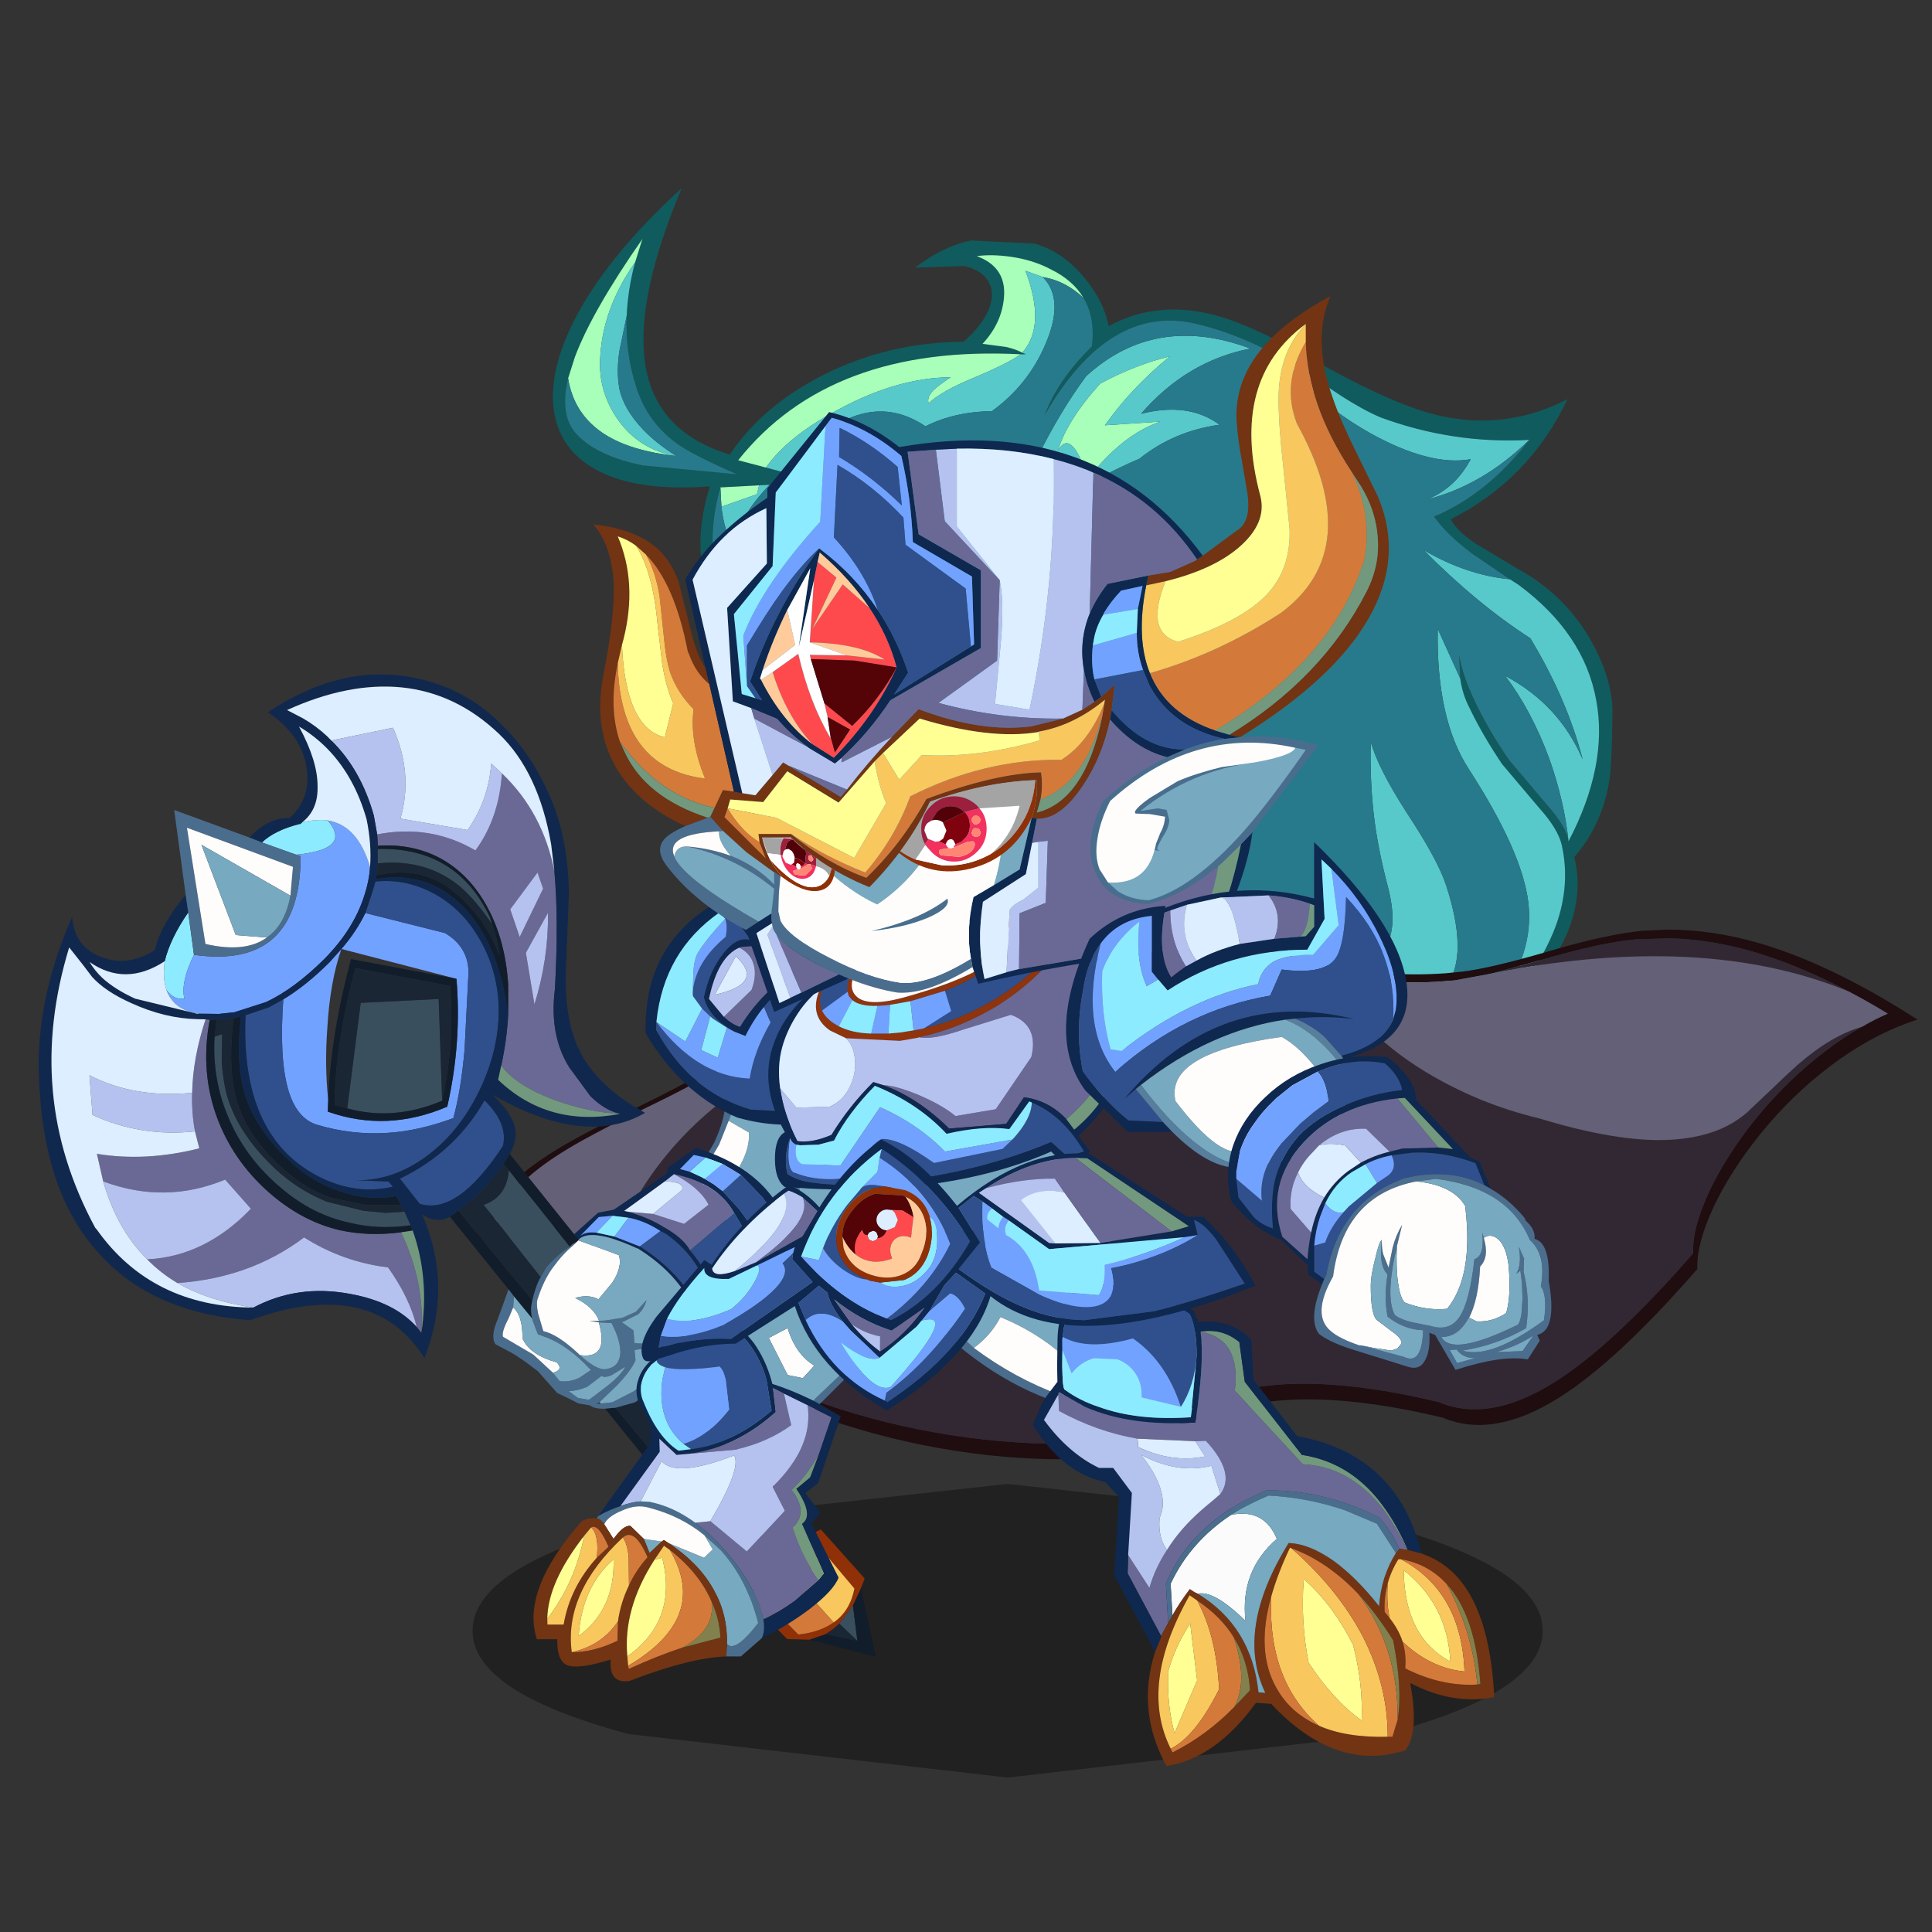 <svg xmlns:ffdec="https://www.free-decompiler.com/flash" xmlns:xlink="http://www.w3.org/1999/xlink" ffdec:objectType="frame" height="90" width="90" xmlns="http://www.w3.org/2000/svg"><rect width="100%" height="100%" fill="#333333" stroke="none"/><use ffdec:characterId="34" height="170.8" transform="matrix(.446 0 0 .445 -2.518 6.79)" width="231.2" xlink:href="#a"/><defs><g id="a" transform="translate(5.65 -15.25)"><use ffdec:characterId="1" height="8.1" transform="matrix(2.014 0 0 3.795 49.353 155.333)" width="55.5" xlink:href="#b"/><use ffdec:characterId="3" height="87.75" transform="translate(57.75 19.7) scale(1.093)" width="101.25" xlink:href="#c"/><use ffdec:characterId="10" height="64.75" transform="translate(36.607 90.562) scale(1.093)" width="172.8" xlink:href="#d"/><use ffdec:characterId="12" height="31.65" transform="rotate(6.299 -808.099 672.628) scale(1.093)" width="26.4" xlink:href="#e"/><use ffdec:characterId="14" height="82.35" transform="rotate(12.304 -292.281 94.878) scale(1.093)" width="90.95" xlink:href="#f"/><use ffdec:characterId="16" height="19.45" transform="translate(72.7 130.6) scale(1.093)" width="19.1" xlink:href="#g"/><use ffdec:characterId="18" height="34.55" transform="matrix(1.093 0 .031 1.093 54.85 138.25)" width="29.9" xlink:href="#h"/><use ffdec:characterId="20" height="22.1" transform="translate(95.75 125.3) scale(1.093)" width="29.7" xlink:href="#i"/><use ffdec:characterId="22" height="46.35" transform="matrix(1.093 0 .063 1.093 107 134.2)" width="42.6" xlink:href="#j"/><use ffdec:characterId="24" height="47.25" transform="translate(67 96) scale(1.093)" width="58.65" xlink:href="#k"/><use ffdec:characterId="29" height="68.55" transform="translate(61.95 31) scale(1.093)" width="76.05" xlink:href="#l"/><use ffdec:characterId="31" height="31.15" transform="translate(111.35 88.15) scale(1.093)" width="32.6" xlink:href="#m"/><use ffdec:characterId="33" height="30.05" transform="translate(128.25 110.55) scale(1.093)" width="30.9" xlink:href="#n"/></g><g id="q" fill-rule="evenodd"><path d="m7.85 7.1.05-.15.65-2.1q-4.8 6.9-6.45 11.3l-.65 2.05q-.85 3.55.8 5.35 1.95 2.1 6.35 3l9 .85q-4.3-1.9-5.6-2.85Q9.05 22.5 7.95 19q-1.05-3.3-.9-6.8.1-2.5.8-5.1M0 20.35q-.15-4.15 3-9.45Q6.25 5.5 12.3 0 7.9 10.5 8.8 16.7q.95 6.65 8.1 8.8 3.15-4.7 9-7.65 6.15-3.1 13.35-3.15 1.75-1.55 2.4-3.1.6-1.5 0-2.6-.6-1.15-2.35-1.55l-4.7.15q2.7-2.05 5.35-2.6l6.05.3q2.5.65 4.6 3.05 2 2.3 2.5 4.85 4.8-2.6 10.5-.95 2.25.65 5.15 2.1 1.3.65 5.2 2.8 6.8 3.75 10.85 4.65 6.35 1.4 12.15-1.6-3.65 7.7-11.15 11.5.5 1.05 2.4 2.35l4 2.4q4.65 2.55 7.15 7.15 1.9 3.55 1.9 6.55-.05 4.95-.3 6.6-.7 4.25-3.35 7.3.9 3.65-.75 7.45-1.05 2.4-3.85 6-2.7 3.45-3.2 4.65-.85 2.2 1.2 3.5-4.55 0-10.05-3.3-2.7-1.6-10.05-7.25 1.1 4.65 3.5 6.55-5.2-.15-10.8-4.4 1.55 3.85 1.65 5.35.1 2.25-1.9 5.15-1.45-3.6-6.35-5.85-4.6-2.1-12.9-3.3-6.15-.85-10.25-3.7-3.45-2.4-6.7-7.1-1.7 3.3-3.45 4.65-2 1.55-5.35 1.65 2-4.25 2.15-8.05.15-3.9-1.7-7.95-1.55-3.6-1.45-6.9.1-3 1.6-6.2-3.3-3.55-4.4-7.55-1.1-3.95.45-8.9-7.25.55-11.15-1.75Q.2 24.65 0 20.35m50.7-9.85q-1-1.7-3.15-2.75-1.7-.9-3.85-1.2-1.85-.25-3.2-.05 2.85 1.05 2.6 3.95-.2 2.45-2.05 4.45l2.25.3q.9.2 1.55.55l.35.15h-.5q-18.2-.95-27 10.15l2.65.7 1.7.45 3.35.9-4.7.3-1 .05-3.7.2q-2.55 9 3.6 15.8-.8 1.7-1.25 3.35-.55 1.8-.6 3.25-.05 1.8.4 3.5.3 1.25 1.1 3.1 1 2.2 1.45 3.95.55 2.05.5 3.9-.15 3.8-2.15 8.05l.05.05q1.9.15 3.95-1.5 2.05-1.7 4.05-5.3 3.05 4.5 6.95 7.2 2.2 1.5 4.45 2.45 2.55 1 5.45 1.4 8.35 1.2 12.95 3.3 2.55 1.2 4.1 2.4 1.75 1.45 2.5 3.05 2.35-3.15-1.05-10.8 2.4 2.1 5.15 3.35 2.7 1.3 5.1 1.5-1.3-1.1-2.15-3.55-.8-2.35-.6-4.35l4.8 4.3 4.15 3q5.3 3.35 10.15 4.55-1.05-1.1.15-3.2l3.25-4.65q2.4-3.4 3.4-6.15 1.4-3.9.55-7.7-.35-1.55-2.2-3.6l-3.5-4.15q-1.85-2.75-3.1-5.35-.7-1.35-.9-2.85l-.1-2.25q.3 2 1.65 4.75 1.25 2.6 3.15 5.35l3.5 4.15q2 2.25 2.15 3.6 3.8-7.3 2.65-13.5-1.15-6.4-7.4-11.05l-.85-.55-3.6-2.45q-2.4-1.8-3.65-3.55 5.1-2.15 9.1-7.35-7.3.4-14.2-2.15-1.65-.7-3.75-2.05l-3.75-2.5-1.35-.8q-4.35-2.55-8.7-3.6Q53.2 10.95 47 21.7q1.25-3.35 4.5-6.55.35-2.75-.8-4.65" fill="#105b5e"/><path d="m1.45 18.2.65-2.05q1.65-4.4 6.45-11.3l-.65 2.1-.05.15q-3.2 4.55-3.35 9.45-.1 3 1.7 5.6 2.05 2.9 5.6 3.5-4.35-.5-6.8-2.05-3-1.9-3.55-5.4m49.25-7.7q-1.75-1.65-3.9-2l-1.65-.6q2 5.25-.3 7.85-.65-.35-1.55-.55l-2.25-.3q1.85-2 2.05-4.45.25-2.9-2.6-3.95 1.35-.2 3.2.05 2.15.3 3.85 1.2Q49.7 8.8 50.7 10.5m-34.6 20-.1-1.85 3.7-.2-.2.85-3.4 1.2m28.6-14.6q-1.25.9-4.6 2.3-3 1.25-4.2 2.4-.2-.6.5-1.3.35-.35 1.6-1.2-5.05.05-10.55 3-4.95 2.6-7.1 5.65l-2.65-.7q8.8-11.1 27-10.15m3.55 9.25q.85-2.9 4.05-6.45 3.35-1.8 6.65-2.6-3.75 3.1-6.2 6.6l5.3-.35q-3.65 1.25-6.9 5.45-1.65-4.95-2.9-2.65" fill="#a7ffb9"/><path d="M7.85 7.1q-.7 2.6-.8 5.1l-.7 3.4q-.3 2 0 3.6.4 1.95 2.3 3.95 1.25 1.3 3.15 2.5-3.55-.6-5.6-3.5-1.8-2.6-1.7-5.6.15-4.9 3.35-9.45m37 8.65q2.3-2.6.3-7.85l1.65.6q2.1 2.1.3 6.35-1.65 3.95-5.15 6.5-3.6.05-6.35 1.45-6.35-4.3-13.55 4.4l-1.7-.45q2.15-3.05 7.1-5.65 5.5-2.95 10.55-3-1.25.85-1.6 1.2-.7.7-.5 1.3 1.2-1.15 4.2-2.4 3.35-1.4 4.6-2.3h.5l-.35-.15M20.7 28.4q-3 3.15-3.45 5.9-.9-1.5-1.15-3.8l3.4-1.2.2-.85 1-.05m49.25 44.35q6.35 3.1 8.9.8 2.15-1.95.95-6.6-.9-3.4-1.3-6.45-.45-3.6-.35-7.5.65 2.45 3.4 6.75 3 4.55 3.8 7 2.45 7.5-.55 10.3-2.95 2.7-10.05 0l-4.8-4.3m19.1 11.85q-1.2-.9-.9-2.65.3-1.75 2.05-4 3.6-4.65 3-9.6-.6-4.85-5.7-12.75-3.1-4.8-2.95-13.4l2.15 4.75q.2 1.5.9 2.85 1.25 2.6 3.1 5.35l3.5 4.15q1.85 2.05 2.2 3.6.85 3.8-.55 7.7-1 2.75-3.4 6.15L89.2 81.4q-1.2 2.1-.15 3.2m8-22.05q-.4-3.85-1.85-7.95-1.7-4.6-4.2-7.9 5.15 2.75 7.4 8-1.5-5.8-5-11.6-5.1-3.3-10.2-8.45 4.1 2.4 8.25 2.8l.85.55q6.25 4.65 7.4 11.05 1.15 6.2-2.65 13.5M93.3 24.1q-4.45 4.35-9.75 5.7 2.7-1.1 4.15-3.85-3.9.7-9.7-2.55-5.4-3.1-7.75-6.8l1.35.8 3.75 2.5q2.1 1.35 3.75 2.05Q86 24.5 93.3 24.1m-45.05 1.05q1.25-2.3 2.9 2.65 3.25-4.2 6.9-5.45l-5.3.35q2.45-3.5 6.2-6.6-3.3.8-6.65 2.6-3.2 3.55-4.05 6.45m-1.85.4q2.15-4.3 4.55-7.55 6.6-6.05 15.7-2.65-6.1 1.2-10.45 6.25 4.55-1.15 7.5 1.05-4.35.6-7.65 3.25-6.85 2.95-12.3 7.65.2-2.95 2.65-8" fill="#57c9cb"/><path d="M7.05 12.2q-.15 3.5.9 6.8 1.1 3.5 4.05 5.55 1.3.95 5.6 2.85l-9-.85q-4.4-.9-6.35-3-1.65-1.8-.8-5.35Q2 21.7 5 23.6q2.45 1.55 6.8 2.05-1.9-1.2-3.15-2.5-1.9-2-2.3-3.95-.3-1.6 0-3.6l.7-3.4M46.8 8.5q2.15.35 3.9 2 1.15 1.9.8 4.65-3.25 3.2-4.5 6.55 6.2-10.75 14.55-8.7 4.35 1.05 8.7 3.6 2.35 3.7 7.75 6.8 5.8 3.25 9.7 2.55-1.45 2.75-4.15 3.85 5.3-1.35 9.75-5.7-4 5.2-9.1 7.35 1.25 1.75 3.65 3.55l3.6 2.45q-4.15-.4-8.25-2.8 5.1 5.15 10.2 8.45 3.5 5.8 5 11.6-2.25-5.25-7.4-8 2.5 3.3 4.2 7.9 1.45 4.1 1.85 7.95-.15-1.35-2.15-3.6l-3.5-4.15q-1.9-2.75-3.15-5.35-1.35-2.75-1.65-4.75l.1 2.25-2.15-4.75q-.15 8.6 2.95 13.4 5.1 7.9 5.7 12.75.6 4.95-3 9.6-1.75 2.25-2.05 4-.3 1.75.9 2.65-4.85-1.2-10.15-4.55l-4.15-3q7.1 2.7 10.05 0 3-2.8.55-10.3-.8-2.45-3.8-7-2.75-4.3-3.4-6.75-.1 3.9.35 7.5.4 3.05 1.3 6.45 1.2 4.65-.95 6.6-2.55 2.3-8.9-.8-.2 2 .6 4.35.85 2.45 2.15 3.55-2.4-.2-5.1-1.5-2.75-1.25-5.15-3.35 3.4 7.65 1.05 10.8-.75-1.6-2.5-3.05-1.55-1.2-4.1-2.4-4.6-2.1-12.95-3.3-2.9-.4-5.45-1.4-2.25-.95-4.45-2.45-3.9-2.7-6.95-7.2-2 3.6-4.05 5.3-2.05 1.65-3.95 1.5l-.05-.05q2-4.25 2.15-8.05.05-1.85-.5-3.9-.45-1.75-1.45-3.95-.8-1.85-1.1-3.1-.45-1.7-.4-3.5.05-1.45.6-3.25.45-1.65 1.25-3.35-6.15-6.8-3.6-15.8l.1 1.85q.25 2.3 1.15 3.8.45-2.75 3.45-5.9l4.7-.3-3.35-.9q7.2-8.7 13.55-4.4 2.75-1.4 6.35-1.45 3.5-2.55 5.15-6.5 1.8-4.25-.3-6.35m-.4 17.05q-2.45 5.05-2.65 8 5.45-4.7 12.3-7.65 3.3-2.65 7.65-3.25-2.95-2.2-7.5-1.05 4.35-5.05 10.45-6.25-9.1-3.4-15.7 2.65-2.4 3.25-4.55 7.55" fill="#277a8b"/></g><g id="s" fill-rule="evenodd"><path d="M428.8 25.7q4.4-2.15 8.75-3.8-4.9-3.15-9.75-5.75-12.95-6.95-25.3-10.2-11.65-3.05-23.7-3l-9.85.55q-10.85 1.15-29.2 6.2l-15.85 4.1-1.9.4-9.95 1.85-2.25.25q-14.65 1.55-29.35-.45l-8.85-1.55Q252.45 10.35 234.7.6l3.9-.6q32.45 17.7 71.2 14.2l4.85-.55q8.7-1.1 27.7-6.3 18.35-5.05 29.2-6.25l7.25-.5q13.4-.4 26.3 3 17.65 4.65 36.5 16.85l4.25 2.85q-14.25 4.2-29.55 13.35-13.8 8.25-26.45 19.3-6 5.25-11.05 10.5-4.8 4.95-8.7 9.9-7.9 10.05-9.6 16.8l-1.1.9q-30.6 25.15-50.15 35.25-22.9 11.9-36.2 6.4-39.15-8.2-65.15.35-5.9 1.95-17.25 7.4-8.9 4.25-14 4.95-17.5 2.35-36.8 1.3-18.95-1.1-36.3-5.3-17.8-4.3-30.85-11.15-13.8-7.3-20.2-16.35Q29.85 84.95 0 95.9q1.5-2.75 3.55-5.35 7.1-9.3 21.35-17.5 7.2-4.15 17.35-8.7 5.5-2.5 18.4-7.9Q84.1 46.65 93.3 40.7q14.55-9.4 15.75-20.35l1.45-.25q-.6 5.9-3.85 10.75-3.15 4.7-8.85 8.75l-1.7 1.1q-9.15 5.95-32.65 15.75-12.9 5.4-18.35 7.9-10.2 4.55-17.4 8.7-13.55 7.85-20.65 16.6 17.3-3.5 32.05 8.35 6.95 5.6 13.4 14.65 6.4 9.1 20.2 16.35 13.05 6.85 30.85 11.15 17.35 4.2 36.3 5.3 19.3 1.1 36.8-1.3 5.1-.7 14-4.95 11.35-5.45 17.25-7.4 26-8.55 65.15-.35 13.3 5.5 36.2-6.4 17.85-9.25 44.95-31l6.3-5.15q1.7-6.75 9.6-16.8 3.9-4.95 8.7-9.9 5.05-5.25 11.05-10.5 12.65-11 26.45-19.25 6.35-3.85 12.5-6.75" fill="#1f0d10"/><path d="M280.45 15.85q-3 2.2-1.4 7.2 1.6 5.05 7.35 10.75 6.3 6.2 15.75 11.1 3.7 1.9 7.65 3.5 7.6 3 16.15 4.8 18.85 5.25 33.25 5 10.85-.25 19.6-3.55 4.8-1.85 8.95-4.6l9.1-6.5q6.4-4.65 9.95-7.05 12.35-8.25 22-10.8-6.15 2.9-12.5 6.75-13.8 8.25-26.45 19.25-6 5.25-11.05 10.5-4.8 4.95-8.7 9.9-7.9 10.05-9.6 16.8l-6.3 5.15q-27.1 21.75-44.95 31-22.9 11.9-36.2 6.4-39.15-8.2-65.15.35-5.9 1.95-17.25 7.4-8.9 4.25-14 4.95-17.5 2.4-36.8 1.3-18.95-1.1-36.3-5.3-17.8-4.3-30.85-11.15-13.8-7.25-20.2-16.35Q46.05 103.6 39.1 98q20-29.55 54.55-48.35 11.3-5.45 4.15-10.05 5.7-4.05 8.85-8.75Q109.9 26 110.5 20.1L234.7.6q17.75 9.75 36.9 13.7l8.85 1.55m147.35.3q-20.55-8.2-49-8.25-24.5-.05-54.9 5.9l15.85-4.1q18.35-5.05 29.2-6.2l9.85-.55q12.05-.05 23.7 3 12.35 3.25 25.3 10.2" fill="#322833"/><path d="M428.8 25.7q-9.65 2.55-22 10.8-3.55 2.4-9.95 7.05l-9.1 6.5q-4.15 2.75-8.95 4.6-8.75 3.3-19.6 3.55-14.4.25-33.25-5-8.55-1.8-16.15-4.8-3.95-1.6-7.65-3.5-9.45-4.9-15.75-11.1-5.75-5.7-7.35-10.75-1.6-5 1.4-7.2 14.7 2 29.35.45l2.25-.25L322 14.2l1.9-.4q30.4-5.95 54.9-5.9 28.45.05 49 8.25 4.85 2.6 9.75 5.75-4.35 1.65-8.75 3.8m-331 13.9q7.15 4.6-4.15 10.05Q59.1 68.45 39.1 98 24.35 86.15 7.05 89.65q7.1-8.75 20.65-16.6 7.2-4.15 17.4-8.7 5.45-2.5 18.35-7.9 23.5-9.8 32.65-15.75l1.7-1.1" fill="#646077"/></g><g id="t" fill-rule="evenodd"><path d="M7.45 11.8 9.8 8.95q.35-1.4-.05-2.4-.4-1.05-1.55-1.5l.2-.1q4.85-1 6.45.85-1.95 1.3-3.45 3.15-1.4 1.7-2.3 3.65-.8-.15-1.65-.8" fill="#6a6995"/><path d="M8.5 20.8Q3.8 18.95.2 14.2-1.1 4.95 7 0q1.8 2.95 3.95 4.25 3-.1 4.3 1.15 2.4-1.3 4.85-.85l2.95 1.1Q24.4 7.7 25.1 9.7l1.3 4.6-5.7 4.15-.6.45q-1.2.95-2.45 1.85-3.75 1.2-7.85.5l-.65-.2-.65-.25M8.35 13l-1.2-.65q-1.35-.95-1.8-2.2.25-2.6 1.4-4.4 1.2-1.9 2.55-1.5Q7.95 3 6.8 1.15l-.85.75Q1.05 6.2 1.1 12.95V13l.05.75Q5 19.3 11 20.35l6.2-.35 8.6-5.9-3.1-7.75q-2.45-1-5.15-.95-4.05 1.25-6.4 5.05-.85 1.3-1.45 2.95l-1.1-.3-.25-.1m-.9-1.2q.85.65 1.65.8.9-1.95 2.3-3.65 1.5-1.85 3.45-3.15-1.6-1.85-6.45-.85l-.2.1q-1.95 1.1-2.35 5.2l1.6 1.55" fill="#0e284f"/><path d="m5.95 1.9.85-.75Q7.95 3 9.3 4.25q-1.35-.4-2.55 1.5-1.15 1.8-1.4 4.4.45 1.25 1.8 2.2l1.2.65-.5-.2-1.4-.7-.3-.2-.85-.65-1-1.1-.05-.25Q4.1 6.95 6.8 4.15q.05-1.15-.25-1.7l-.6-.55m5.2 8.55q2.35-3.8 6.4-5.05 2.7-.05 5.15.95l3.1 7.75-8.6 5.9-6.2.35q-6-1.05-9.85-6.6L1.1 13q4.45 4.75 9.45 4.4.1-2.55 1.4-5.55l-.8-1.4" fill="#2f508d"/><path d="M6.55 2.45q.3.55.25 1.7-2.7 2.8-2.55 5.75L4.1 8.05Q4 6.6 4.35 5.9 5 4.55 6.55 2.45m-1.25 8.8.85.65-.5 3.3 1.65.55.55-2.95.5.2.25.1 1.1.3q.6-1.65 1.45-2.95l.8 1.4q-1.3 3-1.4 5.55-5 .35-9.45-4.4l2.95 1.55 1.25-3.3" fill="#72a2ff"/><path d="m5.95 1.9.6.55Q5 4.55 4.35 5.9 4 6.6 4.1 8.05l.15 1.85.05.25 1 1.1-1.25 3.3L1.1 13v-.05Q1.05 6.2 5.95 1.9m.2 10 .3.2 1.4.7-.55 2.95-1.65-.55.5-3.3" fill="#8debff"/><path d="m6.35 9.8 1.6-3.9q3.1 2.3-1.6 3.9" fill="#dceeff"/><path d="M8.2 5.05q1.15.45 1.55 1.5.4 1 .05 2.4L7.45 11.8l-1.6-1.55q.4-4.1 2.35-5.2M6.35 9.8q4.7-1.6 1.6-3.9l-1.6 3.9" fill="#b5c2ef"/><path d="M20.7 18.45q-.55 3-2.4 6.9-1.7 3.65-3.6 6.3l-.65-.3q1.95-2.4 3.75-5.95 1.85-3.75 2.3-6.5l.6-.45M7.05 26.9l-.45-.2 1.25-2.8q.6-1.8.65-3.1l.65.25-.15.6L8.35 24l-1.3 2.9" fill="#4a6d8e"/><path d="M14.05 31.35q-4.4.95-5.85-1.75 3.35-4.25 2.85-7.05L9 21.65l.15-.6.65.2q4.1.7 7.85-.5 1.25-.9 2.45-1.85-.45 2.75-2.3 6.5-1.8 3.55-3.75 5.95" fill="#77a9c0"/><path d="M8.2 29.6q-1.05-.65-1.15-2.7l1.3-2.9.65-2.35 2.05.9q.5 2.8-2.85 7.05" fill="#fffdfc"/></g><g id="u" fill-rule="evenodd"><path d="m66.55 39.2-1.7-.25H63.7l-1 1.6.95.05 1.55.35 1 .35.95.45 1.9 1.35q2.45 2.1 4.05 4.45l1.3-1.7q-1.15-2.4-3.5-4.4l-.1-.05-2.3-1.55-1.95-.65m-1.25 8.75q2.15 1.65 3.35 3.85l3.65-4.2h.05l-3.55-3.9-.15-.15q-2.15-2.45-6.4-2.4l-.7.85-3.2 3.6h.4q2.05.15 3.45.65 2.2.65 3.1 1.7m-11.15.85 1.8-2.5 1.4-.6 4.2-4.45v-.6l2.2-2.4q8.6.7 11.2 7.55l-1.65 2.15h-.6l-3.9 4.5v.5l-.75 1.75-1.15.55q.25 1.4-.1 2.7l-.4.8-.3-.25q.95-1.6.7-3.8l.2-.5-.25-1q-2.25-2.85-6.2-4.3l-.1-.05h-.1q-4.8-1.05-5.7.4l-.05-.05-.45-.4m6.4-.2.1.05q4.15 1.55 6.6 4.55.25.4.1.9l-.1.25 1.25-1.65q-1.75-4.1-5.8-5.8l-.55-.15q-1.7-.65-3.25-.6l-1.55.15-1.25.4-1.35 2.15q.4-.55 1.45-.65h1.75l2.5.4h.1" fill="#0e284f"/><path d="m64.85 38.95 1.7.25-1.35 1.75-1.55-.35 1.2-1.65m-6.9 9.25H56.2l1.15-1.9 1.55-.15-.95 2.05m-37.5-29.25L17 18.5q.95-1.4 3.15-2.5h.05l.15-.2q1.25-.6 2.35-.7 2.9 2.2-2.25 3.85M10.35 31.6q.05-2.25 1.2-5.05l1.4 3.85q-.7 2.8 0 4.3-.95.35-1.85-.45-.6-1-.75-2.65" fill="#8debff"/><path d="m66.55 39.2 1.95.65-1.35 1.9-.95-.45-1-.35 1.35-1.75m-2.9 1.4-.95-.05 1-1.6h1.15l-1.2 1.65m-3.1 8h-.1l-2.5-.4.95-2.05q1.55-.05 3.25.6l-1.6 1.85m-4.35-.4q-1.05.1-1.45.65l1.35-2.15 1.25-.4-1.15 1.9M28.1 23l7.85.25q2.65.9 3.05 3.55l1.15 6.95q.5 3.9.35 6.65-3.05 1.95-5.95 2.75-3.2.9-6.6.65-2.1-.15-3.5-2.8-1.45-2.75-2.25-8.25 1.85-1.75 3.55-4.4l.85-1.5q1.05-1.95 1.5-3.85m-15.15 7.4Q23.2 29.65 20.9 19l-.45-.05q5.15-1.65 2.25-3.85 2.9-.15 4.9 3.5.2 1.35.05 2.75-.3 3.4-2.45 6.8-2.2 3.4-4.55 5.2l-2.75 1.6-1.5.5h-.05l-1.45.3-.35.05q-2.35.2-3.45-1.55.9.8 1.85.45-.7-1.5 0-4.3m25-3.1-11.35-.45q-.4 3.3.3 7.7.5 3.55 1.55 6.7l.2 1.1q5.95.75 11.05-2.9.05-6.3-1.75-12.15" fill="#72a2ff"/><path d="m68.5 39.85 2.3 1.55.1.05q2.35 2 3.5 4.4l-1.3 1.7q-1.6-2.35-4.05-4.45l-1.9-1.35 1.35-1.9m.15 3.7.15.15 3.55 3.9h-.05l-3.65 4.2q-1.2-2.2-3.35-3.85l3.35-4.4m-6.5 3.2.55.15q4.05 1.7 5.8 5.8l-1.25 1.65.1-.25q.15-.5-.1-.9-2.45-3-6.6-4.55l-.1-.05 1.6-1.85M28.1 23l.2-1.85.1-1.3q2.7-.9 5.6-.1 2.85.8 5 3.05 2.3 2.35 3.3 5.65 1.05 3.65.3 7.75-.95 5.1-3.9 8.4-2.65 2.95-6.05 3.6l3.1-.55.5.4q-3.05 1.45-6.55.7Q21.05 46.85 19 35l2-1.2 1.2-1.05q.8 5.5 2.25 8.25 1.4 2.65 3.5 2.8 3.4.25 6.6-.65 2.9-.8 5.95-2.75.15-2.75-.35-6.65L39 26.8q-.4-2.65-3.05-3.55L28.1 23m11 26.1-2.35-1.95q4.6-3.6 6.3-9.05 2.7 1.7 2.65 3.9-2.85 7.45-6.6 7.1" fill="#2f508d"/><path d="M65.3 47.95q-.9-1.05-3.1-1.7-1.4-.5-3.45-.65l2.35-.3 3.1.3 1.9-2.3q-1.15-1.4-3.85-2.15 4.25-.05 6.4 2.4l-3.35 4.4m-20.4-32.7q1.4 4.45 2.45 11 .4 4.45 2.95 7.05l2.55 2.25Q54.5 36.6 56 36.6q-2.9.5-6.4.05-4-.6-5.7-2.15 0-2.6-.4-4.95l-.6-2.75q-1.15-4.05-3.5-6.8-2.25-2.65-5.25-3.6-3-.9-6.25.05l-.3-1.05q4.75-2.05 9.5-.5 1.55-3.5.9-7.75 4.6 2.8 6.9 8.1m-1.55.45-1.8 4L43 22.1l1.2-5-.85-1.4m2.4 12.4q.4-4.45-.6-8.85l-1.25 4.2 1.85 4.65M9.1 53.45 7.95 51q4.75-.25 9.45-2.6l-.75-1.5q-.7-1.65-1.05-3.55-.65-3.25-.25-7.15l.4-.05q.15 5.25 2.9 9.35 2.5 3.7 6.6 5.85 3.45 1.8 6.95 1.85 2.8 0 5.75-1.05 3.25 4.2 3.95 9l-.55-.45q-1.25-2.6-3.9-5-4.35.4-8.45-1.1-4.2 4.9-10.9 6.85-1.8-.6-3.3-1.6 5.35-1.45 8.65-6.85l-3-2.2q-5.1 3.55-11.35 2.65" fill="#6a6995"/><path d="m61.55 42 .7-.85q2.7.75 3.85 2.15l-1.9 2.3-3.1-.3 2.2-2.8q.2-.85-1.75-.5M27.6 15.4l-.7-1.7q-2.15-4.05-5.5-6.15l5.5-2.45q2.85 3.9 2.55 8.35l6.5-.3q1.35-3.2.85-6.7l1.2.7q.65 4.25-.9 7.75-4.75-1.55-9.5.5m15.75.3.85 1.4-1.2 5-1.45-2.4 1.8-4m2.4 12.4-1.85-4.65 1.25-4.2q1 4.4.6 8.85M9.1 53.45q6.25.9 11.35-2.65l3 2.2q-3.3 5.4-8.65 6.85-3.45-2.2-5.7-6.4m9 8Q24.8 59.5 29 54.6q4.1 1.5 8.45 1.1 2.65 2.4 3.9 5-2.6-1.9-6.9-1.75-5.1.15-8.75 3.25-4.25.3-7.6-.75m-2.5-18.1q.35 1.9 1.05 3.55-4.95 1.65-9.9.55l-1.1-3.65q4.7 1.25 9.95-.45" fill="#b5c2ef"/><path d="m76.9 68.7 5.85 4.7q0 1.95-1.1 3.3l-4.8-4.2q-1.05-2.05.05-3.8m12 12.4-2.05-1.25.9-2 1.15 3.25m-60.65-63-.3-1.35q7.35-1.8 11.9 4.15l.3.55q-2.45-2.3-4.25-3.1-3.55-1.6-7.65-.25m-11.7 19.55.65-.4.5 2.5q.6 2.1 1.4 3.5 1.85 3.15 5.85 5.55 2.55 1.5 5.45 2l3.6.1 2.1-.25 1.75-.5.85 1.15q-3 1.1-5.85 1-3.5 0-6.9-1.8-4.15-2.15-6.65-5.85-2.15-3.15-2.75-7m13.85 4-.9-10.15 7.2-1.95L39.1 39q-4.1 2.9-8.7 2.65m23.6 8.4q-1.2 1.25-1.8 2.5l-.3.95-6.8-5.6q2-1.2 1.65-3.75l7.25 5.9" fill="#394f5e"/><path d="M66.4 58.75 82.6 71.9l.15 1.5-5.85-4.7-12.95-10.45-.45-.45.8-.75 1.8 1.45.3.25M88.15 76.1l1.4 3.05.1.2 1.3 2.85-6.55-.25 1.4-.85h3.1l-1.15-3.25.4-1.75m-9.85 2.65L60.6 64.5l.6-.2.35-.1 17.9 14.1-1.15.45M49.15 55.3l-6.95-5.6.65-.75 8.75 6.9v.3q0 .65.35 1.4l-2.15-1.7-.65-.55M46.5 42.6l7.65 6.2.45.4v.2l-.4.35-.2.3-7.25-5.9-.65-.5.4-1.05m-3-13.05Q41.1 23 37 20.35q-4.05-2.6-8.6-.75l-.05-.35q3.05-1.4 5.7-.75 2.3.55 4.9 2.75 1.55 1.4 2.55 3.05-.45-1.4-1.35-2.85l-.3-.55q-4.55-5.95-11.9-4.15l-.05-.3q3.25-.95 6.25-.05 3 .95 5.25 3.6 2.35 2.75 3.5 6.8l.6 2.75M16.4 36l.15 1.65q.6 3.85 2.75 7 2.5 3.7 6.65 5.85 3.4 1.8 6.9 1.8 2.85.1 5.85-1l.3.45-1.05.4Q35 53.2 32.2 53.2q-3.5-.05-6.95-1.85-4.1-2.15-6.6-5.85-2.75-4.1-2.9-9.35l.65-.15m21 13.6-3.2.7-3.5.05q-2.7-.35-5.15-1.8-3.8-2.15-5.55-5.25-.8-1.35-1.35-3.5-.5-1.95-.7-4.3l.2-.1.45-.15q.45 4.5 2 7.25 1.8 3.1 5.6 5.3 2.4 1.45 5.15 1.75 3 .35 5.4-.7l.65.75m.55-22.3q1.8 5.85 1.75 12.15-5.1 3.65-11.05 2.9l-.2-1.1q-1.1-5.95-.75-13.65l10.25-.3M39.1 39q0-5.7-1.6-10.9l-9.2.25q-.35 7.6.85 13.2l1.25.1q4.6.25 8.7-2.65" fill="#111d2b"/><path d="M76.9 68.7q-1.1 1.75-.05 3.8l4.8 4.2-2.2 1.6-17.9-14.1 1.7-.9 1.05-1.1q.3-.45.4-2.15-.05-1-.75-1.8L76.9 68.7m9.95 11.15 2.05 1.25h-3.1l.6-.65.45-.6m-58.5-60.6-.1-1.15q4.1-1.35 7.65.25 1.8.8 4.25 3.1.9 1.45 1.35 2.85-1-1.65-2.55-3.05-2.6-2.2-4.9-2.75-2.65-.65-5.7.75M16.4 36l1.55-.5q.2 2.35.7 4.3.55 2.15 1.35 3.5 1.75 3.1 5.55 5.25Q28 50 30.7 50.35l3.5-.05 3.2-.7.45.55-1.75.5-2.1.25-3.6-.1q-2.9-.5-5.45-2-4-2.4-5.85-5.55-.8-1.4-1.4-3.5l-.5-2.5-.65.4L16.4 36m22.7 3-2.4-9.45-7.2 1.95.9 10.15-1.25-.1q-1.2-5.6-.85-13.2l9.2-.25q1.6 5.2 1.6 10.9m12.8 14.5q-.3 1-.3 2.35l-8.75-6.9q2.05-2.3 3.25-5.3l.65.5q.35 2.55-1.65 3.75l6.8 5.6" fill="#1a2634"/><path d="M42.2 49.7q-1.1.95-2.65.35 4.35 6 3.15 13.4-6.5-6.65-17.05 0-9.15 1.3-15.3-3.05-6.15-4.25-8.9-13.7-2.55-8-.65-17.35.85 2.75 3.55 3.15 2.7.4 4.85-1.75 0-2.4 1.75-5.8l.6 1.6q-1.15 2.8-1.2 5.05-3.15 3.2-7 1.6.65.7 1.55 1.25 1.4.8 3.45 1.25l6.2.15.35-.1 1.45-.3h.05l1.5-.5 2.75-1.6q2.35-1.8 4.55-5.2 2.15-3.4 2.45-6.8.15-1.4-.05-2.75-.3-2.15-1.3-4.4-2-3.75-5.1-5.8-1.45-.95-3.1-1.5 2.45 2.85 2.95 5.2.55 2.2-.7 3.7l-.15.2h-.05q-2.2 1.1-3.15 2.5l-1.25-.2q.65-1.15 1.5-1.8.9-.7 1.85-.85 1.65-2.4.5-5.15-1.15-2.9-4.7-4.3 3.25-3.4 7.05-5Q25.7-.3 29.6.05q3.9.3 7.4 2.55 3.65 2.3 6.35 6.3 2.25 3.35 3.35 8.1l1.4 7.85q.9 4.25 2.75 6.6 2.45 3.1 7.45 4.55-4.9 4.5-14.65 1.4 2.25 1.35 2.8 2.65.5 1.05.05 2.55l-.4 1.05q-1.2 3-3.25 5.3l-.65.75m2.7-34.45-.85-2.45Q41.4 6.25 36.9 3.5 32.05.55 26.85 1.15q-5.05.6-10.2 4.45l1.65.45q1.4.45 2.65 1.2l.45.3q3.35 2.1 5.5 6.15l.7 1.7.3 1.05.05.3.3 1.35.1 1.15.05.35q4.55-1.85 8.6.75 4.1 2.65 6.5 9.2.4 2.35.4 4.95v1.4q5.65 3.45 12.1.7-1.5 0-3.15-1.05L50.3 33.3q-2.55-2.6-2.95-7.05-1.05-6.55-2.45-11m-22.7 17.5L21 33.8 19 35q2.05 11.85 10.7 13.75 3.5.75 6.55-.7l-.5-.4-3.1.55q3.4-.65 6.05-3.6 2.95-3.3 3.9-8.4.75-4.1-.3-7.75-1-3.3-3.3-5.65-2.15-2.25-5-3.05-2.9-.8-5.6.1l-.1 1.3-.2 1.85q-.45 1.9-1.5 3.85l-.85 1.5q-1.7 2.65-3.55 4.4m-4.25 2.75-1.55.5-.65.15-.4.05-.75.15q-3.05.6-6.5-.15-2.65-.55-4.2-1.65l-1.05-.9-1.7-1.4q-.6 7.4 1.4 13.75 2 6.4 6.75 11.95l.2.15q6.7 6.1 16.2 4.1 3.65-3.1 8.75-3.25 4.3-.15 6.9 1.75l.55.45q-.35-5.3-2.9-9.4l-.3-.45-.85-1.15-.45-.55-.65-.75q-2.4 1.05-5.4.7-2.75-.3-5.15-1.75-3.8-2.2-5.6-5.3-1.55-2.75-2-7.25l-.45.15-.2.1M39.1 49.1q3.75.35 6.6-7.1.05-2.2-2.65-3.9-1.7 5.45-6.3 9.05l2.35 1.95" fill="#10284e"/><path d="M58.75 45.6h-.4l3.2-3.6q1.95-.35 1.75.5l-2.2 2.8-2.35.3M21.4 7.55l-.45-.3q-1.25-.75-2.65-1.2l-1.65-.45q5.15-3.85 10.2-4.45 5.2-.6 10.05 2.35 4.5 2.75 7.15 9.3l.85 2.45q-2.3-5.3-6.9-8.1l-1.2-.7q.5 3.5-.85 6.7l-6.5.3Q29.75 9 26.9 5.1l-5.5 2.45m-1.05 8.25q1.25-1.5.7-3.7-.5-2.35-2.95-5.2 1.65.55 3.1 1.5 3.1 2.05 5.1 5.8 1 2.25 1.3 4.4-2-3.65-4.9-3.5-1.1.1-2.35.7m-5.8 20.05-6.2-.15q-2.05-.45-3.45-1.25-.9-.55-1.55-1.25 3.85 1.6 7-1.6.15 1.65.75 2.65 1.1 1.75 3.45 1.55v.05m2.1 11.05.75 1.5q-4.7 2.35-9.45 2.6l1.15 2.45q2.25 4.2 5.7 6.4 1.5 1 3.3 1.6 3.35 1.05 7.6.75-9.5 2-16.2-4.1l-.2-.15Q4.55 52.4 2.55 46q-2-6.35-1.4-13.75l1.7 1.4 1.05.9q1.55 1.1 4.2 1.65 3.45.75 6.5.15l.75-.15q-.4 3.9.25 7.15-5.25 1.7-9.95.45l1.1 3.65q4.95 1.1 9.9-.55" fill="#dceeff"/><path d="M60.6 64.5q-1 .25-1.45 0l-1.15.05-.95-.25-1.25-.3-2.25-1.65-.45-.2q-1.35-.65-2.45-1l-1.6-.45q-.65-.6-.3-2.4l.4-3 .65.55.15 1.05-.2 1.1q-.4 1.45-.15 1.85l3.2 1.05 2.2 1.3.8.65q1-.1 1.8-.75l.9-.95-.2-.1q-2.3-1.6-4.45-2l-1.05-.15-.75-1.15-.1-.2q-.35-.75-.35-1.4v-.3q0-1.35.3-2.35l.3-.95q.6-1.25 1.8-2.5l.2-.3.4-.35-.3.45q-.85 1.1-1.45 2.5-.6 1.3-.8 3.35 0 .45.35 1.25l.85 1.55q1.4 0 3.75 1.4l.15.1q2 1.15 2.8.75 1.1-.45.95-1.7-.2-1.2-1.45-2.7l-1.2.2-.9.05.9-.2.55-.15 1.55-.6 1.15-.85.75-1.3q-.05.9-.5 1.5l-1.25 1-.15.05 1.3.55.35 1.15q1.2-.05 2.2-.8l.5-.45-.4.55-.8.75.45.45q.7.8.75 1.8-.1 1.7-.4 2.15l-1.05 1.1-1.7.9-.35.1-.6.2M10.95 24.95l-2.8-7.7 7.6 1.05 1.25.2 3.45.45.45.05q2.3 10.65-7.95 11.4l-1.4-3.85-.6-1.6m8.45 2.35q1.45-1.55 1.35-4.4l-.35-2.75-10.7-1.5 4.1 10.5q3.9.05 5.6-1.85m40.7 36.8 1.05-.35 1.75-1.45q1.1-1.1 1.2-2 .25-1.25-.85-2.3l-1.1.4.3.95q-.2 1.05-1.2 2.7L59.95 64l-.25.25.4-.15m-1.6-1.3q-.75.55-1.65.8l1 .45L58.9 64l.45-.5 1.1-1.3q.95-1.2 1.2-2.05l-1.15 1.1q-.6.4-.9.25l-1.1 1.3" fill="#4a6d8e"/><path d="m20.75 22.9-9.35-2.95 5.05 7.75 2.95-.4q-1.7 1.9-5.6 1.85l-4.1-10.5 10.7 1.5.35 2.75m34 26.4 4 .55q.6 1-.05 2.7l-.95 1.85q-1.05-.3-2.2.35 1.9.45 2.7 1.65l-.9.2.9-.05Q60 59.8 57.15 60l-.15-.1q-2.35-1.4-3.75-1.4l-.85-1.55q-.35-.8-.35-1.25.2-2.05.8-3.35.6-1.4 1.45-2.5l.3-.45.05-.1h.1M55 62.2l-2.2-1.3-3.2-1.05q-.25-.4.15-1.85l.2-1.1q1.05.55 1.5 2.7 1 1.4 3.7 1.55.8.55-.15 1.05" fill="#fffdfc"/><path d="M20.75 22.9q.1 2.85-1.35 4.4l-2.95.4-5.05-7.75 9.35 2.95" fill="#77a9c0"/><path d="M56 36.6q-6.45 2.75-12.1-.7v-1.4q1.7 1.55 5.7 2.15 3.5.45 6.4-.05M41.9 61.15q-.7-4.8-3.95-9l1.05-.4q2.55 4.1 2.9 9.4" fill="#72997e"/><path d="M54.65 49.25q.9-1.45 5.7-.4h.1l.1.05q3.95 1.45 6.2 4.3l.25 1-.2.5q.25 2.2-.7 3.8l-1.8-1.45.4-.55-.5.45q-1 .75-2.2.8l-.35-1.15-1.3-.55.15-.05 1.25-1q.45-.6.5-1.5l-.75 1.3-1.15.85-1.55.6-.55.15q-.8-1.2-2.7-1.65 1.15-.65 2.2-.35l.95-1.85q.65-1.7.05-2.7l-4-.55-.1-.05m-2.7 8.3.1.2.75 1.15 1.05.15q2.15.4 4.45 2l.2.1-.9.95q-.8.65-1.8.75l-.8-.65q.95-.5.15-1.05-2.7-.15-3.7-1.55-.45-2.15-1.5-2.7l-.15-1.05 2.15 1.7m8 6.45 1.3-1.95q1-1.65 1.2-2.7l-.3-.95 1.1-.4q1.1 1.05.85 2.3-.1.9-1.2 2l-1.75 1.45-1.05.35-.15-.1m-1.45-1.2 1.1-1.3q.3.15.9-.25l1.15-1.1q-.25.85-1.2 2.05l-1.1 1.3-.45.5-1.05.05-1-.45q.9-.25 1.65-.8m-.25-6.25 1.2-.2q1.25 1.5 1.45 2.7.15 1.25-.95 1.7-.8.4-2.8-.75 2.85-.2 1.1-3.45" fill="#78a9c0"/><path d="m82.6 71.9.6-.5 5.1 3.7-.15 1-.4 1.75-.9 2-.45.6-.6.65-1.4.85-2.1.4-4.25-2.8.25-.8 1.15-.45 2.2-1.6q1.1-1.35 1.1-3.3l-.15-1.5m-.3 5.05Q81.25 78.3 79.1 79l4.15 2.7q1.95-.65 3.05-1.85 1.3-1.4 1.25-3.6l-4.15-3.2q.15 2.35-1.1 3.9" fill="#903007"/><path d="m86.3 79.85-4-2.9q1.25-1.55 1.1-3.9l4.15 3.2q.05 2.2-1.25 3.6" fill="#f8c75d"/><path d="M86.3 79.85q-1.1 1.2-3.05 1.85L79.1 79q2.15-.7 3.2-2.05l4 2.9" fill="#d37a3a"/></g><g id="v" fill-rule="evenodd"><path d="m18.75 7.45.35.25-4.95 4.95-.95.95-1.15 1.15L8 18.5l-.9.65q-3.45 1.2-6.6-2.1-.35-.25-.5-.9-.3-3.25 3.65-9.1L8.2 0l.35.25L4.2 7.2h-.05Q.85 11.95.6 15.5q-.15 1.95 3.7 3.25 2.75.55 6.9-4.05l.2-.25 7.35-7" fill="#4a6d8e"/><path d="M8.75 7.7q.75 2.5 2.55 3.6l-1.1 1.2-1.45-.3-1.8-3.55 1.8-.95" fill="#fffdfc"/><path d="m8.55.25 10.2 7.2-7.35 7-.2.25q-4.15 4.6-6.9 4.05Q.45 17.45.6 15.5q.25-3.55 3.55-8.3h.05L8.55.25m.2 7.45-1.8.95 1.8 3.55 1.45.3 1.1-1.2q-1.8-1.1-2.55-3.6" fill="#77a9c0"/></g><g id="w" fill-rule="evenodd"><path d="m6.45 18.7 5.25-7.05v-1.6l-1-2.15-.15-.3q-.25-1.05.1-1.95.25-.8.95-1.55 1-1 2.85-2.1 2.1-1.25 4.3-2l.4.05.55.15q1 .45 2.1 1.95 1.05 1.55 1.55 3.5l.1.4q1.7.55 3.45 1.4l.6.3 2.4 1.4-2.35 6.4-1.25.95 1.4 1.9-.9 1 2.45 5.2q-.5 1.25-2.9 3.05-2.25 1.65-4.6 2.75.35-.7.2-1.8 1.5-.7 3.05-1.8l2.35-2 .5-.6-1.95-4.75q1.2-.8-.45-3.35L26.8 15l.85-2.1L29 9.25 26.75 8.1 24.55 7l-1.05-.55.2 2.3q-2.35 2.05-4.85 3.05-2.15.9-4.75 1.05l-1.6-1.55v1.25l-3.9 5.2-.1.05q-.95.3-2.05.9m9.05-6.4q1.7-.2 3.2-.85 2.35-.95 4.6-2.85l-.4-2.95q-.45-1.8-1.4-3.2Q20 .3 18.65.4q-2.1.7-4.05 1.85-1.35.8-2.15 1.55l-.5.4q-.65.7-.9 1.45-.35.9-.05 1.9l.1.25q1.25 3.4 3.2 4.65l1.2-.15" fill="#0e284f"/><path d="M12.45 3.8q.8-.75 2.15-1.55Q16.55 1.1 18.65.4 20 .3 21.5 2.45q.95 1.4 1.4 3.2l.4 2.95q-2.25 1.9-4.6 2.85-1.5.65-3.2.85l-.7-.5q2.35-.7 4.45-3.3L19 5.65q-.2-.95-.55-1.25-3.85.45-5.2.05-.75-.25-.8-.65" fill="#2f508d"/><path d="M13.25 4.45q1.35.4 5.2-.05.35.3.55 1.25l.25 2.85q-2.1 2.6-4.45 3.3-2.5-2.2-1.85-6.15l.3-1.2" fill="#72a2ff"/><path d="M14.1 12.85q2.6-.15 4.75-1.05 2.5-1 4.85-3.05l-.2-2.3 1.05.55.6 3q-2.3 1.65-5.4 2.35l-5.65.5M26.75 8.1 29 9.25l-1.35 3.65Q26.35 15 25 16.2q1.6 2.15 0 3.6.85 2.95 2.35 5l-2.35 2q-1.55 1.1-3.05 1.8l-.3-1.3q-.7-1.95-2.2-4.05-1.8-2.45-3.75-3.9l1.45-.15 3.4 2.9 3.75-3.9-1.1-2.3q4.05-3.85 3.55-7.8" fill="#6a6995"/><path d="m8.6 17.75 3.9-5.2V11.3l1.6 1.55 5.65-.5q3.1-.7 5.4-2.35l-.6-3 2.2 1.1q.5 3.95-3.55 7.8l1.1 2.3-3.75 3.9-3.4-2.9q3.15-5.1 2.45-6.3-5.6 2.15-6.95.55l-2.1 3.85q-.85.05-1.95.45" fill="#b5c2ef"/><path d="M27.65 12.9 26.8 15l-1.35 1.1q1.65 2.55.45 3.35l1.95 4.75-.5.6q-1.5-2.05-2.35-5 1.6-1.45 0-3.6 1.35-1.2 2.65-3.3" fill="#72997e"/><path d="m21.75 30.4-2.05 1.75h-1.4l.1-1.2q.75.9 3.05-2-.95-4.2-3.4-7l-1.5-1.4q-2.2-1.85-5.25-2.65-1.2-.35-2.6.3-1.35.55-1.7 1.3-.35-.55-.7-.55l.15-.25q1.1-.6 2.05-.9l.1-.05q1.1-.4 1.95-.45l.85.05q2.25.45 4.3 2 1.95 1.45 3.75 3.9 1.5 2.1 2.2 4.05l.3 1.3q.15 1.1-.2 1.8" fill="#4a6d8d"/><path d="m16.55 20.55 1.5 1.4q2.45 2.8 3.4 7-2.3 2.9-3.05 2 .15-2.75-1.05-5.05-1.3-2.6-4.25-4.6l3.35 1.4.85-.8-.75-1.35m-5.8.35 1.7.25-1.2 1.1-.5-1.35" fill="#77a9c0"/><path d="m16.55 20.55.75 1.35-.85.8-3.35-1.4-.45-.3-.2.15-1.7-.25-1.25-1.25q-.65-.1-1.65 1.25l-.75-1.25-.1-.15q.35-.75 1.7-1.3 1.4-.65 2.6-.3 3.05.8 5.25 2.65" fill="#fffdfc"/><path d="M18.3 32.15q-3.6.15-9.3 2.35-2 .3-1.75-2.05-3.05.95-4.15.55-1-.4-.9-2.5H.25q-1.4-4.65 4.6-11.3.75-.4 1.45-.25.35 0 .7.55l.1.15.75 1.25q1-1.35 1.65-1.25l1.25 1.25.5 1.35 1.2-1.1.2-.15.45.3q2.95 2 4.25 4.6 1.2 2.3 1.05 5.05l-.1 1.2m-4.15-.85 3.65-.95q-.05-1.85-.75-3.45-1.1-2.75-3.85-4.95l-.55-.4-.95 1.35q-3.15 4.7-2.85 9.25l.05.9.05.3q2.75-1.25 5.2-2.05m-8.4-11.5-.1.1-.6.7q-3.6 4.45-3.75 7.95v.55h1.55q.7-3.55 3.35-6.4l1.15-1.05q-.9-2.25-1.6-1.85m3.45 5.55q.7-1.45 1.85-2.7-1.15-2.85-2.3-1.9-5.8 5.3-5.2 11 2.1 0 4.4-1.1l.1-1.85q.3-1.8 1.15-3.45" fill="#723412"/><path d="M17.05 26.9q.7 1.6.75 3.45l-3.65.95q3.2-1.7 2.9-4.4" fill="#82804c"/><path d="m10.55 17.3 2.1-3.85q1.35 1.6 6.95-.55.7 1.2-2.45 6.3l-1.45.15q-2.05-1.55-4.3-2l-.85-.05" fill="#dceeff"/><path d="M12.45 3.8q.05.4.8.65l-.3 1.2Q12.3 9.6 14.8 11.8l.7.5-1.2.15q-1.95-1.25-3.2-4.65l-.1-.25q-.3-1 .05-1.9.25-.75.9-1.45l.5-.4" fill="#8debff"/><path d="m8.9 33.05-.05-.9q4.95-3.45 3.6-9.45l-.75.2.95-1.35.55.4q3.65 6.5-4.3 11.1M5.05 20.6l.6-.7.1-.1q.75.75.45 2.9-2.65 2.85-3.35 6.4H1.3v-.55q2.75-3.45 3.75-7.95m3.7.15q.4.6.5 1.85l-.05 2.75Q8.35 27 8.05 28.8q-1.6 2.3-4.5 2.95-.6-5.7 5.2-11m-4.5 9.45q3.55-2.55 3.55-7.35-3.1 2.65-3.55 7.35" fill="#f8c75d"/><path d="M14.15 31.3q-2.45.8-5.2 2.05l-.05-.3q7.95-4.6 4.3-11.1 2.75 2.2 3.85 4.95.3 2.7-2.9 4.4M6.2 22.7q.3-2.15-.45-2.9.7-.4 1.6 1.85L6.2 22.7m3 2.65.05-2.75q-.1-1.25-.5-1.85 1.15-.95 2.3 1.9-1.15 1.25-1.85 2.7m-5.65 6.4q2.9-.65 4.5-2.95l-.1 1.85q-2.3 1.1-4.4 1.1" fill="#d37a3a"/><path d="M8.85 32.15q-.3-4.55 2.85-9.25l.75-.2q1.35 6-3.6 9.45M5.05 20.6q-1 4.5-3.75 7.95.15-3.5 3.75-7.95m-.8 9.6q.45-4.7 3.55-7.35 0 4.8-3.55 7.35" fill="#ffff93"/></g><g id="x" fill-rule="evenodd"><path d="M11.55.35 12 0q6.6 3.5 12 8.8l.05.05.3.3q4.6 4.85 5.35 8.8-4.8 7.35-16.15 1.75Q6.2 17.25 0 10.4l.55-.45 4.9 4.5Q9.4 17.4 13.8 19l.2.05q7.65 2.85 11.55 1.45l.15-.1q2-.9 3.15-2.85-1.35-4.3-5.65-8.9l-.1-.05Q17.9 3.95 11.55.35" fill="#4a6d8e"/><path d="m.55 9.95 11-9.6Q17.9 3.95 23.1 8.6l.1.05q4.3 4.6 5.65 8.9-1.15 1.95-3.15 2.85l-.15.1q-3.9 1.4-11.55-1.45l.25-.3-.3-3.6Q11.4 12.9 8 11.5q-.95 1.8-2.55 2.95l-4.9-4.5" fill="#77a9c0"/><path d="m14 19.05-.2-.05q-4.4-1.6-8.35-4.55Q7.05 13.3 8 11.5q3.4 1.4 5.95 3.65l.3 3.6-.25.3" fill="#fffdfc"/></g><g id="y" fill-rule="evenodd"><path d="M16.55 4.75q3.85.7 2.95 5.65l6.1 7.05q4.5.2 7.5 4.4 1.1 1.65 2 3.8l-.75-.1q-.75-1.9-1.8-3.05l-1.4-.65q-4.4-1.95-9.2-1.9-2.05.85-3.75 1.9-4.4 2.85-6.35 7.05v3.75l-.75 1.25-2.85-6 .15-1.75 1.85 3.15q.65-1.9 1.9-3.65 1.35-2 3.5-3.8.6-.5 1.3-1.05l.6-.5q1.6-2-1.1-5.1l-1 .05-5.5-.25q-3.8-.65-7.35-2.65V10.8l.1-.25 2.4 1.4q4.2 1.9 10.45 1.5l.3-1.5q.9-4.65.7-7.2" fill="#6a6995"/><path d="M35.1 25.65q-.9-2.15-2-3.8-3-4.2-7.5-4.4l-6.1-7.05q.9-4.95-2.95-5.65 2.1-.35 3.65 1l.3 3.8 5.05 7q4.9.75 7.75 5.3 1.05 1.65 1.85 3.8h-.05" fill="#72997e"/><path d="M35.15 25.65q-.8-2.15-1.85-3.8-2.85-4.55-7.75-5.3l-5.05-7-.3-3.8q-1.55-1.35-3.65-1 .2 2.55-.7 7.2l-.3 1.5q-6.25.4-10.45-1.5l-2.4-1.4-.1.25-1.5 2.4q2.15 3.2 5 4.6h1.35l1.65 2.4-.7 5.95-.15 1.75 2.85 6v.1l-.65 1.4-3.5-7.3.9-7.5-1.25-1.45q-4.05-.85-6.6-5.5l.85-1.7.2-.4.45-.65.25-.3.85-1.05.05-1.4.2-2.75q.1-1.3.65-2.8Q4.05 1 4.75.05l5.85.4.95.25q2.45.7 4.5 2.1l.35 1.05q3-.4 4.95 1.65v3.85l3.85 5.4q7.15 1.3 9.95 7.1.85 1.85 1.3 4.15l-1.3-.35M3.35 5.25l-.05.25-.05 1-.1 1.55q-.1 2.1.1 2.25 1.35 1.05 3.15 1.65 3.55 1.35 8.75 1l.15-.8v-.2l.75-4.9q.15-2.75-.45-4Q11.4.2 5.1.5q-.65.9-1.15 2.4-.45 1.25-.6 2.35" fill="#0e284f"/><path d="m3.25 6.5.05-1 .05-.25q2.3 1.35 6.7.15 3.05 2.2 4.2 6.55l-3.7-.9q.15-1.3-.45-2.3-.6-.95-1.65-1.35L6.2 7.3Q4.95 7.65 4 8.75L3.25 6.5" fill="#72a2ff"/><path d="m16.05 7.05-.75 4.9v.2l-.15.8q-5.2.35-8.75-1-1.8-.6-3.15-1.65-.2-.15-.1-2.25l.1-1.55L4 8.75q.95-1.1 2.2-1.45l2.25.1q1.05.4 1.65 1.35.6 1 .45 2.3l3.7.9q1.4-1.95 1.8-4.9" fill="#8debff"/><path d="M2.6 10.8v1.55q3.55 2 7.35 2.65v.8q3.2 1.55 6.35.9l-.85-1.45 1-.05q2.7 3.1 1.1 5.1l-.7-2.7q-3.3.8-6.65-1.05 2.25 3.1 1.7 5.3l-.3.8q-.25 1.9.55 3-1.25 1.75-1.9 3.65L8.4 26.15l.7-5.95-1.65-2.4H6.1q-2.85-1.4-5-4.6l1.5-2.4" fill="#b4c2ee"/><path d="m9.95 15 5.5.25.85 1.45q-3.15.65-6.35-.9V15m7.6 5.3-.6.5q-.7.55-1.3 1.05-2.15 1.8-3.5 3.8-.8-1.1-.55-3l.3-.8q.55-2.2-1.7-5.3 3.35 1.85 6.65 1.05l.7 2.7" fill="#dceeff"/><path d="M3.35 5.25q.15-1.1.6-2.35.5-1.5 1.15-2.4 6.3-.3 10.5 2.55.6 1.25.45 4-.4 2.95-1.8 4.9-1.15-4.35-4.2-6.55-4.4 1.2-6.7-.15" fill="#2f508d"/><path d="M35.1 25.65h.05l1.3.35.1.05q6.15 2.15 6.05 13.7-3.95.8-7.95-1.35.6 4.8-.85 6.45Q27.05 47 21.25 40.4l-1.45-.1q-4.2 5.35-8.9 6.05-2.6-5.3-.45-10.95l.65-1.4v-.1l.75-1.25.45-.75q.75-1.2 1.8-2.5l.45.3.3.15Q19.8 33 20.1 39.3l.65.05Q18.2 33.3 23.8 25q1.95.05 4.2 1.7 2.1 1.6 4.1 4.35.15-1.3.65-2.7.55-1.4 1.25-2.4l.35-.4.75.1M14.75 30.5l-.7-.5Q8.7 38.6 11.4 44.7l.15.35q3.3-1.6 6.15-4.35l1.6-1.6q0-2.8-1.25-5.05-1.1-2-3.3-3.55m26.3 8.05.3-.05q-.1-6.6-2.65-9.55-1.65-1.95-4.25-2.4h-.25q-.75 1.1-1.15 2.3-.45 1.35-.45 2.75l.45.6q.8 1.1 1.1 2.25.3 1.25.1 2.55 3.35 1.75 6.8 1.55m-17-13.05-.15-.05q-1.3 2.45-2.05 4.65-1.8 5.3 0 8.8 1.2 2.4 3.85 3.6 2.55 1.15 6.5 1.05h.45l.6-1.65q.65-2.95 0-7.6-1.45-2.55-3.05-4.4-2.8-3.15-6.15-4.4" fill="#723412"/><path d="M11.4 44.7Q8.7 38.6 14.05 30l.7.5q1.65 3.45 1.6 8.5-2.5 4.5-4.95 5.7m2.55-12q-1.6 2.25-2.4 4.7v.25q-.25 3.05.3 5.55l2.45-5.05-.35-5.45m20.2 1.75q-.3-1.15-1.1-2.25-.25-1.3 0-3.35.4-1.2 1.15-2.3h.25q5.6 3.1 5.45 10.75-3.2-.3-5.75-2.85m-12.3-4.35q.75-2.2 2.05-4.65l.15.05q4.25 3.95 6.35 8.5 2.1 4.7 1.8 9.55-3.95.1-6.5-1.05-4.7-4.35-3.85-12.4m7.55 4.65q-1.75-3.9-4.35-6.3-.55 4.05 0 8 2.15 3.6 4.75 5.55.35-3.55-.4-7.25m9.2 1.6q.05-5.45-3.95-8.75-.3 6.4 3.95 8.75" fill="#f8c75d"/><path d="m14.85 29.85-.3-.15-.45-.3q-1.05 1.3-1.8 2.5v-3q2.1-4 6.15-6.6 3.2-.65 4.25 2.3-3.7 3.05-3.45 7.85-2.85-2.95-4.4-2.6" fill="#fcfbfb"/><path d="m13.95 32.7.35 5.45-2.45 5.05q-.55-2.5-.3-5.55v-.25q.8-2.45 2.4-4.7m15.45 2.05q.75 3.7.4 7.25-2.6-1.95-4.75-5.55-.55-3.95 0-8 2.6 2.4 4.35 6.3m9.2 1.6Q34.35 34 34.65 27.6q4 3.3 3.95 8.75" fill="#ffff93"/><path d="M11.85 32.65V28.9q1.95-4.2 6.35-7.05 1.7-1.05 3.75-1.9 4.8-.05 9.2 1.9l1.4.65q1.05 1.15 1.8 3.05l-.35.4-1.65-2.8-3-1.3q-3.45-1.2-7.2-1.4-1.55.65-2.95 1.4l-.75.45q-4.05 2.6-6.15 6.6v3l-.45.75" fill="#4a6d8e"/><path d="M14.75 30.5q2.2 1.55 3.3 3.55 1.15 4.2-.35 6.65-2.85 2.75-6.15 4.35l-.15-.35q2.45-1.2 4.95-5.7.05-5.05-1.6-8.5m23.95-1.55q2.2 4.6 2.35 9.6-3.45.2-6.8-1.55.2-1.3-.1-2.55Q36.7 37 39.9 37.3q.15-7.65-5.45-10.75 2.6.45 4.25 2.4m-5.65 3.25-.45-.6q0-1.4.45-2.75-.25 2.05 0 3.35m-9-6.7q3.35 1.25 6.15 4.4 3.5 5.1 3.05 12l-.6 1.65h-.45q.3-4.85-1.8-9.55-2.1-4.55-6.35-8.5m1.65 17q-2.65-1.2-3.85-3.6-1.8-3.5 0-8.8-.85 8.05 3.85 12.4" fill="#d37a3a"/><path d="M18.05 34.05q1.25 2.25 1.25 5.05l-1.6 1.6q1.5-2.45.35-6.65m20.65-5.1q2.55 2.95 2.65 9.55l-.3.05q-.15-5-2.35-9.6m-8.5.95q1.6 1.85 3.05 4.4.65 4.65 0 7.6.45-6.9-3.05-12" fill="#82804c"/><path d="m18.45 22.3.75-.45q1.4-.75 2.95-1.4 3.75.2 7.2 1.4l3 1.3 1.65 2.8q-.7 1-1.25 2.4-.5 1.4-.65 2.7-2-2.75-4.1-4.35-2.25-1.65-4.2-1.7-5.6 8.3-3.05 14.35l-.65-.05q-.3-6.3-5.25-9.45 1.55-.35 4.4 2.6-.25-4.8 3.45-7.85-1.05-2.95-4.25-2.3" fill="#77a9c0"/></g><g id="z" fill-rule="evenodd"><path d="M34.5.05 35.75 0l5.55.35Q40 2.65 38 4.6 36 6.55 33.55 8q-3.2 1.9-6.55 2.65L29.6 9 29 7.05l.35-.15q2.65-1.1 4.5-2.55 1.8-1.45 2.05-2.6.3-1.25-1.4-1.7M17.8 5.8h.1q1.3-1 3-1.85-1.45 2.05-1.2 3.2l-2.45 1.8q-.55-1.3.55-3.15m17.65 15.5q1.8-1.95 1.85-3.55 2.95 1.2 5 4.7l-1.6.5-1.55-1.4q-6.9 2.9-15.05 3.8-7.85.85-10.15-.75-.4-1.65.25-3.45-.4 2.8.35 3.3h.05q2.65 1.05 5.6.4 1.5-3 2.75-3.6 1.65-.1 5 2.3l6.55-1.35.95-.9" fill="#2f508d"/><path d="m41.3.35.45.1q-2.8 4.95-7.85 8.1-3.6 2.15-7.35 2.95l-.15.05-1.7.3-5.15-.25-1.55-.75q-2.05-1.45-.95-3.95v-.05l.4-.75.35-.3q-1.1 1.85-.55 3.15.35.7 1.1 1.2l.5.3q1.25.65 3.1.7h1.65l1.15-.1 1.25-.2 1-.2Q30.35 9.9 33.55 8 36 6.55 38 4.6T41.3.35m-20.4 3.6.4-.2q-1.9 2.7-.8 3.8 1.1 1.15 4.9.05 6.7-1.9 9-4.1 2.2-2.1-.5-3.4l.6-.05q1.7.45 1.4 1.7-.25 1.15-2.05 2.6Q32 5.8 29.35 6.9l-.35.15-3.3 1-1.95.35-.4.05-.8.05q-1.7.05-2.4-.55l-.35-.4-.1-.4q-.25-1.15 1.2-3.2" fill="#8f340d"/><path d="m21.3 3.75.2-.15Q27.45.65 33.9.1q2.7 1.3.5 3.4-2.3 2.2-9 4.1-3.8 1.1-4.9-.05-1.1-1.1.8-3.8" fill="#fffdfc"/><path d="M29 7.05 29.6 9 27 10.65l-1 .2-.3-2.8 3.3-1m-9.3.1.1.4.35.4-1.3 2.5-.5-.3q-.75-.5-1.1-1.2l2.45-1.8m2.85 1.35.8-.05.4-.05-.15 2.75h-1.65l.6-2.65M14.8 21.8q-.25 1.5.55 1.85l3.65.15 3.8-5.6q3.6 1.6 6.2 4.25l6.45-1.15-.95.9-6.55 1.35q-3.35-2.4-5-2.3-1.25.6-2.75 3.6-2.95.65-5.6-.4h-.05q-.75-.5-.35-3.3.15.45.6.65" fill="#72a2ff"/><path d="M41.75.45q2.9.6 5.15 1.9v.05q.2 11.5-6.3 16.95-1.7-1.8-4.05-2.1l-1.7 2.55-5.45.45q-3.05-3-6.3-4.15 1.1 0 3.3.9 2.35 1 3.6 2.05l3.85-.65 3.4-5q.75-3.05-1.95-4.05l-4.5 1.4q-3.05 1.05-4.25.75 3.75-.8 7.35-2.95 5.05-3.15 7.85-8.1" fill="#6a6995"/><path d="M26.55 11.5q1.2.3 4.25-.75l4.5-1.4q2.7 1 1.95 4.05l-3.4 5-3.85.65Q28.75 18 26.4 17q-2.2-.9-3.3-.9l-.95-.3q-2.35 2.35-4 5.05-1.85.8-3.25.6-1.15-2.25-1.55-4.45l-.1-.6 1.55 1.85 3.2-.1q1.25-.55 1.9-1.9.6-1.2.5-2.55-.1-1.35-.85-2.1l5.15.25 1.7-.3.15-.05" fill="#b5c2ef"/><path d="m46.9 2.35.35.2q1.65 11.9-5.5 18.4l1.1 1.45q-.6 1.25-2.4 1.3l-.65-.6-.65-.65q-9.9 4.35-24.05 3.5l-.6-.05-.8-.05q-.95-.7-.95-2.7 0-2.05.95-2.55-2.7-4.85-.8-9.15 1.25-2.95 4.55-5.35l-.4.75v.05Q15.7 7.95 14.7 9.6q-.85 1.4-1.25 2.85-.5 1.8-.2 3.95l.1.6q.4 2.2 1.55 4.45 1.4.2 3.25-.6 1.65-2.7 4-5.05l.95.3q3.25 1.15 6.3 4.15l5.45-.45 1.7-2.55q2.35.3 4.05 2.1l.75 1q6.7-5.5 5.55-17.95v-.05m-9.6 15.4-.25-.1-1.9 2.65q-2.55-.35-6 .45-2.75-2.95-6.85-4.6-2.55 2.6-3.9 5.25l-1.5.4-1.75.05-.35-.05q-.45-.2-.6-.65-.65 1.8-.25 3.45 2.3 1.6 10.15.75 8.15-.9 15.05-3.8l1.55 1.4 1.6-.5q-2.05-3.5-5-4.7" fill="#0e284f"/><path d="M20.15 7.95q.7.6 2.4.55l-.6 2.65q-1.85-.05-3.1-.7l1.3-2.5m3.6.45 1.95-.35.3 2.8-1.25.2-1.15.1.15-2.75M14.8 21.8l.35.05 1.75-.05 1.5-.4q1.35-2.65 3.9-5.25 4.1 1.65 6.85 4.6 3.45-.8 6-.45l1.9-2.65.25.1q-.05 1.6-1.85 3.55L29 22.45q-2.6-2.65-6.2-4.25L19 23.8l-3.65-.15q-.8-.35-.55-1.85" fill="#8debff"/><path d="M17.05 6.9q-1.1 2.5.95 3.95l1.55.75q.75.75.85 2.1.1 1.35-.5 2.55-.65 1.35-1.9 1.9l-3.2.1-1.55-1.85q-.3-2.15.2-3.95.4-1.45 1.25-2.85 1-1.65 2.35-2.7" fill="#dceeff"/><path d="M40.6 19.35q6.5-5.45 6.3-16.95 1.15 12.45-5.55 17.95l-.75-1" fill="#72997e"/><path d="m39.05 29.75-23.75.8-.2-4.6q14.15.85 24.05-3.5l.65.65-.75 6.65" fill="#77a9c0"/><path d="m40.45 23.7-.75 6-.65.05.75-6.65.65.6M15.3 30.55h-.5l-.3-4.65.6.05.2 4.6" fill="#4a6d8e"/><path d="m32.6 27.25-.85-.55-1.45 1.15 2.05 3.3-2.05 2.55q3.4 2.5 6.2 3.65 2.8 1.2 5.8 1.25l6.65-.85q3.15-.75 8.7-2.65l-2.75-4.25q-1.15-1.5-2.1-1.85l.35 1.45-1.25.2-12.95 1.15-3.85-2.75-.55-.35-1.05-.8-.9-.65m-9.15 11.2.4.15q4.5-2.25 7.55-7.55-3.35-5.5-8.45-8.85-5.4 4-7.7 10.3 3.8 4.3 8.2 5.95m-.2 7.85.25.15q7.1-4.7 9.35-10.4l-2.8-2-1.1 1.2-1.45 2.5-.75.9-.45.55-3.55 3L20 39.6l-.75-.85q-1.1-1.4-1.45-2.6V36l-.85-.7L15 36.95l.7 1.65q2.55 5.45 7.55 7.7M17 27.8q2.55-4.1 5.9-6.5 3.65 1.75 7.25 6.35 6.6-5.6 12.7-4.95l9.3 6h1.55q3.1 2.95 4.95 6.6-17.65 7.15-25.3 1-1.7 5.75-9.9 10.95-6.8-3.9-8.8-10L9 40.85q-3.1 0-6.4 1.15l-1.65.5q-.6.15-.8-.25-.6-1.4 1.25-3.95L6 32.85l.7.45q3-4.5 7.4-7.65 1.65.7 2.9 2.15m-1.6-.95q-.6-.4-1.35-.65l-.45.3q-4.3 3.3-6.85 7.15.1.95 2.15.25l2.05-.85 4.4-2.45 1.45-2.45-1.4-1.3m-4.35 6.5-2.7 1.3Q5.9 34.75 6 33.6q-2.45 2.7-3.55 4.85l-.6 1.65-.25 1.15q3.8-1.05 6.95-.85l7.8-5.45-1.95-2.2.1-.6.15-.55-3.6 1.75M22.8 41.6q2.45-1.6 4.25-4.2l-3.15 2.2q-2.9-.9-5.5-3l1.7 2.4q1.25 1.5 2.7 2.6m27.85-11.5 1.65-.5-9.7-6.5-1.15-.05q-4.15.05-8.5 2.9l-.7.45 6.7 4.8.6.05 4.3-.05 6.8-1.1" fill="#0e284f"/><path d="M53.15 30.45 52.8 29q.95.35 2.1 1.85l2.75 4.25q-5.55 1.9-8.7 2.65l-6.65.85q-3-.05-5.8-1.25-2.8-1.15-6.2-3.65l2.05-2.55-2.05-3.3 1.45-1.15.85.55q-.15 3.8.85 6.3l4.6 2.6q2.7 1.25 4.6 1.2 1.55-.05 2.15-1 .55-1 .05-2.75 4.6-.85 8.3-3.15m-32.1-4.55q.45-.3 1.2-.25l1.05.15-1.1.15q-1.45.45-2.5 1.8-1.5 1.95-.95 4.05.6 2.1 2.85 2.9-.95 0-2.35-.95-1.35-1-1.9-2.05.8-2.15 2.3-4.15l1.4-1.65m1.7-2.85.2-.85q5.1 3.35 8.45 8.85-3.05 5.3-7.55 7.55l-.4-.15q4.05-3.05 6.05-7.15-2-5.25-6.75-8.25m4.75 14.7 1.45-2.5 1.1-1.2 2.8 2q-2.25 5.7-9.35 10.4l-.25-.15.15-.75q4.05-2.95 7.5-8.05-.6-1.25-1.4-1.45l-2 1.7m-11.8.85-.7-1.65 1.95-1.65.85.7v.15q.35 1.2 1.45 2.6-2.15-1.45-3.55-.15M1.85 40.1q2.5.4 6-1.05 7.05-4.05 5.6-5.9l1.05-1-.1.6 1.95 2.2-7.8 5.45q-3.15-.2-6.95.85l.25-1.15" fill="#2f508d"/><path d="m41.45 23.05 1.15.05 9.7 6.5-1.65.5-9.2-7.05" fill="#72997e"/><path d="m32.6 27.25.9.65q-.55.45-.45 1.05l1.05.85q.05-.6.45-1.1l.55.35q-.55.7-.25 1.4 2.6 1.45 3.15 5.3l5.7.45q.65-.95.55-2.9 3.7-.85 7.65-2.65l1.25-.2q-3.7 2.3-8.3 3.15.5 1.75-.05 2.75-.6.95-2.15 1-1.9.05-4.6-1.2l-4.6-2.6q-1-2.5-.85-6.3m-5 1.5-.05-.05q-.55-1.85-2.35-2.55l-1.9-.35-1.05-.15q-.75-.05-1.2.25l1.5-1.5.2-1.35q4.75 3 6.75 8.25-2 4.1-6.05 7.15-4.4-1.65-8.2-5.95l1.7.35.4-1.15q.55 1.05 1.9 2.05 1.4.95 2.35.95l.15.1 1.05.2q.8.55 2 .35 1.6-.25 2.8-1.9.75-1.25.65-2.85-.05-1.4-.65-1.85m-.1 9 2-1.7q.8.2 1.4 1.45-3.45 5.1-7.5 8.05l-.15.75q-5-2.25-7.55-7.7 1.4-1.3 3.55.15l.75.85 2.75 2.6q-1.15.5-3.7-1.45 3 4.95 4.75 4.25 6.65-7.4 2.95-6.35l.75-.9m-25.05.7q2.4.7 6.1-.9 1.6-1.25 2.45-3 .5-1.05.05-1.2l3.6-1.75-.15.55-1.05 1q1.45 1.85-5.6 5.9-3.5 1.45-6 1.05l.6-1.65" fill="#72a2ff"/><path d="m33.5 27.9 1.05.8q-.4.5-.45 1.1l-1.05-.85q-.1-.6.45-1.05m1.6 1.15 3.85 2.75 12.95-1.15q-3.95 1.8-7.65 2.65.1 1.95-.55 2.9l-5.7-.45q-.55-3.85-3.15-5.3-.3-.7.25-1.4m-7.55-.3h.05q.6.45.65 1.85.1 1.6-.65 2.85-1.2 1.65-2.8 1.9-1.2.2-2-.35l2.3-.25q1.5-.6 2.2-2.25.75-1.95.25-3.75m-4.8-5.7-.2 1.35-1.5 1.5-1.4 1.65q-1.5 2-2.3 4.15l-.4 1.15-1.7-.35q2.3-6.3 7.7-10.3l-.2.85m0 19.15 3.55-3 .45-.55q3.7-1.05-2.95 6.35-1.75.7-4.75-4.25 2.55 1.95 3.7 1.45m-11.7-8.85q.45.15-.05 1.2-.85 1.75-2.45 3-3.7 1.6-6.1.9Q3.55 36.3 6 33.6q-.1 1.15 2.35 1.05l2.7-1.3" fill="#8debff"/><path d="m13.6 26.5.45-.3q.75.25 1.35.65 1 2.25-4.45 6.2l-2.05.85q6.05-4.9 4.7-7.4M20.1 39q1.3.9 2.7 1.15v1.45q-1.45-1.1-2.7-2.6m19.45-7.75-.6-.05-6.7-4.8.7-.45q3.55-.95 6.55-.9l.9 1.3q-2.55-.5-4.15.75l3.3 4.15" fill="#b5c2ef"/><path d="m21.6 30.45.15-.25.35-.15q.2 0 .35.15l.15.35-.05.2-.1.15-.35.15-.35-.15-.15-.35v-.1m1.85-.45q-.4 0-.7-.3-.3-.3-.3-.7 0-.4.3-.7.3-.3.7-.3l.5.05.25.25.3.7-.3.7-.75.3M8.9 33.9q-2.05.7-2.15-.25Q9.3 29.8 13.6 26.5q1.35 2.5-4.7 7.4m34.95-2.7-4.3.05-3.3-4.15q1.6-1.25 4.15-.75l3.45 4.85" fill="#dceeff"/><path d="m25.25 26.8-.3-.15-2.65-.15q-1.25.4-2.15 1.6-1 1.2-.95 2.5l.1 1.05q.55 1.9 2.6 2.6 1.65.55 3 0t1.85-2q.75-1.75.3-3.3-.45-1.5-1.8-2.15m2.3 1.9v.05q.5 1.8-.25 3.75-.7 1.65-2.2 2.25l-2.3.25-1.05-.2-.15-.1q-2.25-.8-2.85-2.9-.55-2.1.95-4.05 1.05-1.35 2.5-1.8l1.1-.15 1.9.35q1.8.7 2.35 2.55" fill="#903007"/><path d="M25.25 26.8q.6.9.75 1.95l-1.05-.65-1-.05-.5-.05q-.4 0-.7.3-.3.3-.3.7 0 .4.3.7.3.3.7.3-.3.7-.9.75l.05-.2-.15-.35q-.15-.15-.35-.15l-.35.15-.15.25q-.45 0-.5-.5-.95 1.1-.65 2.35-.75-.6-1.25-1.7-.05-1.3.95-2.5.9-1.2 2.15-1.6l2.65.15.3.15" fill="#540307"/><path d="M20.45 32.3q-.3-1.25.65-2.35.05.5.5.5v.1l.15.35.35.15.35-.15.1-.15q.6-.05.9-.75l.75-.3.3-.7-.3-.7-.25-.25 1 .05 1.05.65-.25 1.95q-.95-.4-1.6.2-.65.7-.2 1.8-2.05.75-3.5-.4" fill="#ff4a4d"/><path d="M26 28.75q-.15-1.05-.75-1.95 1.35.65 1.8 2.15.45 1.55-.3 3.3-.5 1.45-1.85 2t-3 0q-2.05-.7-2.6-2.6l-.1-1.05q.5 1.1 1.25 1.7 1.45 1.15 3.5.4-.45-1.1.2-1.8.65-.6 1.6-.2l.25-1.95" fill="#ffcb9b"/><path d="m15.4 26.85 1.4 1.3-1.45 2.45-4.4 2.45q5.45-3.95 4.45-6.2m7.4 14.75v-1.45q-1.4-.25-2.7-1.15l-1.7-2.4q2.6 2.1 5.5 3l3.15-2.2q-1.8 2.6-4.25 4.2m18.65-18.55 9.2 7.05-6.8 1.1-3.45-4.85-.9-1.3q-3-.05-6.55.9 4.35-2.85 8.5-2.9" fill="#6a6995"/></g><g id="l"><use ffdec:characterId="25" height="68.55" width="76.05" xlink:href="#o"/><use ffdec:characterId="27" height="10.6" transform="translate(16.15 46.35)" width="26.25" xlink:href="#p"/></g><g id="o" fill-rule="evenodd"><path d="M8.8 50.75q-4.75-2.2-6.75-5.85Q0 41.15 1 36.15q1.1-5.55.95-8.85Q1.7 23.75 0 21.85q3.7.4 5.75 2 1.65 1.25 2.45 3.6l1.05 4.25q.6 2.6 1.5 3.95l.35 1.5q-1.3-1.05-1.95-2.9l-.1-.2q-1.25-6.5-4-9.3l-.95-.85q-.8-.6-1.75-.9 1.9 4.45.55 9.85l-.15.55-.4 1.75q-.9 4.25.2 7.5l.45 1q2 4.35 7.95 6.3l-2.15.8m49.45-25.9 3.25-2.4q1.45-.85 1-3.7L62 15.8q-.4-2.1-.5-3.7Q61 5.05 70.45 0q-1.8 4.2.3 9.95.65 1.9 2.05 4.75l2.15 4.4q2.55 5.9-.9 11.85-3.35 5.8-12.25 11.3l-1-.25q8.85-5.4 13.1-13.7 1.35-2.65 1.05-5.45-.25-2.75-2-5.3l-.45-.7q-2.2-3.35-3.25-6.4-1.05-3-1.15-6.05V2.65q-7.3 5.4-4.35 16.45.7 2.65-2.15 5.05-2.45 2.05-6.9 3.15l-1.85.4.2-.95 2.1-.35 2.35-1.05.2-.15.55-.35m-44 22.75 1.25.2 1.65-1.95 1-1.2.5.3 5 3 .6-.7q1.95-2.55 4.3-5.05l2.55-2.65q5.95 2.25 10.75 1.65l3.05-.75 1.85-.85 1.15-.75.65-.5 1.3-1.15-.3 2.45-.15.9q-.75 3.55-2.55 6.25-2.2 3.35-4.45 3.25l-.5-.1q.6-1.6.5-3.6-4.8.15-10.1 2.05h-.1q-2.1 4.45-5.8 8.2-2.65-1.05-5.15-2.8l-1-.75-1.25-1.1-.1-.1h-2.75q.4 1.65 1.15 2.8l.65.85.2.2-.25-.15-.6-.4h-.05l-2.6-1.9-2.25-2.05-1.2-1.35.4-.85.8-1.7 1.05.15.8.15m28.35-5.9-.1.05q-4.55.75-11.3-1.3l-3.5 3.3-.8.8-3.45 3.95-4.9-3-2.3 2.95-3.15-.25-.25.85-.3.85 3.95 3.95-.6-1.55-.1-.8h3.1q3.5 2.85 7.2 4.2 3.3-3.15 5.75-7.55Q38.4 45.7 42.8 45.6q.2 1.35-.05 2.6l-.35 1.25q4.6-1.15 6.25-9.2l.2-1.25.05-.35q-2.95 2.45-6.3 3.05" fill="#723412"/><path d="M2.55 42.65q-1.1-3.25-.2-7.5.2 10.05 8.35 11.05-1.5-3.65-1.1-6.65-1.5-1.5-2.2-3.4-.45-1.35-.65-3.6l-.4-3.8q-.35-2.25-1.3-4 2.75 2.8 4 9.3l.1.2q.65 1.85 1.95 2.9l2.35 10.3-1.05-.15-.8 1.7q-5.35-1.15-9.05-6.35m56.9-1.05q-4.7-1.6-6.25-5.5 6.5-1.85 12.5-5.75 8.2-6.1 1.55-18.15-1.5-3.9.85-7.8.1 3.05 1.15 6.05 1.05 3.05 3.25 6.4 2 4.1 1.2 8.45l-.1.25Q70.5 35 59.45 41.6M48.85 39l-.2 1.25q-1.7 6.4-5.9 7.95.25-1.25.05-2.6-4.4.1-10.95 2.55-2.45 4.4-5.75 7.55-3.7-1.35-7.2-4.2 3.4 2.25 7.1 3.7 2.85-3.3 4.3-7.3 7.1-3.6 14.45-3.5 2.6-1.65 4.1-5.4M15.9 52.3l.6 1.55-3.95-3.95.3-.85q1.35 2.25 3.05 3.25" fill="#d37a3a"/><path d="m2.35 35.15.4-1.75q.35 7.95 4.1 8.85l.8-3.25q-.7-1.6-1.05-3.8l-.45-3.85Q5.7 26.4 4.1 23.9l.95.85q.95 1.75 1.3 4l.4 3.8q.2 2.25.65 3.6.7 1.9 2.2 3.4-.4 3 1.1 6.65-8.15-1-8.35-11.05m50.85.95q-1.35-3.35-.35-8.4l1.85-.4q-2 4.95 1.2 5.8 5.95-1.9 8.45-4.5 2.35-2.5 2.2-6.35l-.6-5.9q-.45-3.95-.45-6.5 0-2.2.6-3.9.6-1.75 2-3.3V4.4q-2.35 3.9-.85 7.8 6.65 12.05-1.55 18.15-6 3.9-12.5 5.75m-25.5 7.65 1.55 2.55 2.15-2.35q5.35.3 11.25-1.4l-.05-.85q3.35-.6 6.3-3.05l-.05.35q-1.5 3.75-4.1 5.4-7.35-.1-14.45 3.5-1.45 4-4.3 7.3-3.7-1.45-7.1-3.7h-3.1l.1.8q-1.7-1-3.05-3.25l4.65.9 7.45 3.85L28 48.55q-.7-1.6-1.1-4l.8-.8" fill="#f8c75d"/><path d="m2.75 33.4.15-.55q1.35-5.4-.55-9.85.95.3 1.75.9 1.6 2.5 2.05 7.45l.45 3.85q.35 2.2 1.05 3.8l-.8 3.25q-3.75-.9-4.1-8.85M27.7 43.75l3.5-3.3q6.75 2.05 11.3 1.3l.1-.05.05.85q-5.9 1.7-11.25 1.4l-2.15 2.35-1.55-2.55m-14.85 5.3.25-.85 3.15.25 2.3-2.95 4.9 3 3.45-3.95q.4 2.4 1.1 4l-3.05 5.25-7.45-3.85-4.65-.9M68.1 2.65q-1.4 1.55-2 3.3-.6 1.7-.6 3.9 0 2.55.45 6.5l.6 5.9q.15 3.85-2.2 6.35-2.5 2.6-8.45 4.5-3.2-.85-1.2-5.8 4.45-1.1 6.9-3.15 2.85-2.4 2.15-5.05Q60.8 8.05 68.1 2.65" fill="#ffff93"/><path d="m32.75 14.7 2-.1v7.45l4.1 5.15-5.25-5.65-.85-6.85m11.25.9q2 .5 3.8 1.3l-.35 13.5q-1.05 2.6-.55 5.4l-.15 3.8-1.85.85q-6.05.1-11.9-1.5l5.6-4.05.25-7.7q.45 2.05.1 6.05l-.55 5.8 3.3.55q2.55-12 2.3-24M17.15 45.85l-1.75-5.4 5.15 2.75.05.05 2.5 1.5.65-.55v.45l4.8-2.45q-2.35 2.5-4.3 5.05l-5.6-2.3-.5-.3-1 1.2m25.4 6.4.9-.1-.2 5.95-2.5 1-.05 5.35-1.2.3.3-5.95q.25-.5 1.3-1l1.45-1.15v-4.4m-25.4 8.1.1.35.25.4 2.4 5.6-1.05.5-2.2-6.05.5-.8" fill="#b5c2ef"/><path d="m11.1 37.15-.35-1.5-1.95-8.5q2.15-3.95 7.85-7.85v-.9l5.9-7.3q3.5.8 6.7 3.35 18.95-3.3 29 10.4l-.55.35q-3.85-5.7-9.9-8.3-1.8-.8-3.8-1.3-4.2-1.1-9.25-1l-2 .1-2.7.2 1.05 7.9 5.95 3.45v7.45l-8.65 5q-2 3.05-4.65 5.5l-.65.55-2.5-1.5-.05-.05Q19 42.1 17.6 40.5l-.2-.1-2.3-.95-1.75-.65-.55-8.95 3.8-4.25-.05-5.3q-4.5 2.05-7.05 6.85l4.75 20.45-.8-.15-2.35-10.3M63 51.3q-.3 2.55-1.55 5.85l-2.2 5.55-10.95.95q-5.2.75-11.5 2.2l-.55-1.6-.15-.8q-.5-2.7.25-5.9l1.95-1.15 2.45-1.5 1.15-4.95.5.1-.45 2.3-.6 3-4.1 2.65q-.6 3.95.15 7.4l2.1-.65 1.2-.3 7.05-1.2 9.2-.7 1.7-.1q2.25-4.75 3.25-9.95l1-1.05.1-.15M24.4 65.35l-7.1 3.2-2.7-7.85 1.2-.8 1.25-.8q-.05.55.05.95l-1.5.95 2.2 6.7 1.05-.5 1.05-.5 3.6-1.75.9.4m11.7-31.8.3-.2-.2-6.5-5.65-3.3q-.15-4.2-1.1-8.25-3.15-2.7-6.65-3.65l-.6.8-4.75 6.35-.3 7.05-3.7 4.6.75 7.65 1.3.4.65.2L15 36.9q2.15-6.55 6.6-12.75 3.35 2.5 5.6 5.9 1.8 2.7 2.9 6l-1.35 2.1 7.35-4.6m-14.65-8.1-.35 1.75-1.45 6.4 1.1-7.55-2.2 4q-1.4 2.85-2.35 5.75l-.25.8.1.15q2 3.95 4.9 6.15L23 44.2q3.9-3.95 6-8.65-.8-3-2.6-5.7-1.85-2.8-4.75-5.3l-.2.9m30.6 4.5.45-2.2-2.05.45q-.95 1-1.65 2.15l-.05.15q-.7 1.2-.9 2.35l-.1.6q-.2 1.8.15 3.25l.65 1.65-.65.5q-.75-1.55-1-3.05-.5-2.8.55-5.4.6-1.45 1.7-2.85l3.9-.8-.2.95q-1 5.05.35 8.4 1.55 3.9 6.25 5.5l1.35.4 1 .25-1.45.15q-5.05-1.1-7.2-5.15l-.6-1.45q-.6-1.65-.6-3.55l.1-2.3m-2.5 9.7q3.2 3.85 7.05 3.75l-1.75.75q-3-.75-5.45-3.6l.15-.9" fill="#0e284f"/><path d="m22.2 12.45.6-.8q3.5.95 6.65 3.65.95 4.05 1.1 8.25l5.65 3.3.2 6.5-.3.2-.5-5.55-5.75-4.2-.2-2.6q-2.9-3.1-6.3-5.05L23 23.1q3 3.25 4.2 6.95-2.25-3.4-5.6-5.9-1.65 1.5-3.55 4.1-1.45 2-3.35 5.2v3.9l-.35-4.85q1.85-4.85 7.35-10.9l.5-9.15m6.9 3.9Q26.45 14 23.55 12.6l-.05 2.8q3.2 1.9 6 4.65l-.4-3.7M48.75 30.5l.05-.15q.7-1.15 1.65-2.15l2.05-.45-.45 2.2-3.3.55m3.2 1.75q0 1.9.6 3.55l-4.65.9q-.35-1.45-.15-3.25l4.2-1.2" fill="#72a2ff"/><path d="m36.1 33.55-7.35 4.6 1.35-2.1q-1.1-3.3-2.9-6-1.2-3.7-4.2-6.95l.35-6.95q3.4 1.95 6.3 5.05l.2 2.6L35.6 28l.5 5.55m-14.5-9.4q-4.45 6.2-6.6 12.75l1.15 1.8-.65-.2-.8-1.15v-3.9q1.9-3.2 3.35-5.2 1.9-2.6 3.55-4.1m7.5-7.8.4 3.7q-2.8-2.75-6-4.65l.05-2.8q2.9 1.4 5.55 3.75M52.55 35.8l.6 1.45q2.15 4.05 7.2 5.15-1.9.3-3.75 1-3.85.1-7.05-3.75l.3-2.45-1.3 1.15-.65-1.65 4.65-.9" fill="#2f508d"/><path d="m21.1 27.2.35-1.75 1.8 1.5-2.3 4.9 2.9-4.25 2.55 2.25q1.8 2.7 2.6 5.7-2.1 4.7-6 8.65l-2.05-1.3q-2.5-2.7-3.8-6.9l2.45-1.75q1.1 4.75 3.1 8.1l.05.05.35 1.3 1.45-2.2-2.15-1.2-.3-1.3 2.65 2.15q2.55-2.45 4.25-5.6l-4-.65-4.2-.15-.1-.4 3.55.05 3.6.4q-2.4-1.55-7.15-1.65l.4-5.95" fill="#ff4a4d"/><path d="m21.45 25.45.2-.9q2.9 2.5 4.75 5.3l-2.55-2.25-2.9 4.25 2.3-4.9-1.8-1.5m-.5 17.45q-2.9-2.2-4.9-6.15l1.1-.75q1.3 4.2 3.8 6.9m-4.75-7.1q.95-2.9 2.35-5.75l.75 3.35-3.1 2.4m4.5-2.65q4.75.1 7.15 1.65l-3.6-.4-3.55-1.25" fill="#ffcb9b"/><path d="m38.85 27.2-4.1-5.15V14.6q5.05-.1 9.25 1 .25 12-2.3 24l-3.3-.55.55-5.8q.35-4-.1-6.05m-24.6 20.4L9.5 27.15q2.55-4.8 7.05-6.85l.05 5.3-3.8 4.25.55 8.95 1.75.65.3 1 1.75 5.4-1.65 1.95-1.25-.2m28.3 4.65v4.4L41.1 57.8q-1.05.5-1.3 1l-.3 5.95-2.1.65q-.75-3.45-.15-7.4l4.1-2.65.6-3 .6-.1m-25.45 7.8.05.3-.5.8 2.2 6.05-1.05.5-2.2-6.7 1.5-.95" fill="#dceeff"/><path d="m15.5 38.5-1.3-.4-.75-7.65 3.7-4.6.3-7.05 4.75-6.35-.5 9.15q-5.5 6.05-7.35 10.9l.35 4.85.8 1.15m36.55-8.55-.1 2.3-4.2 1.2.1-.6q.2-1.15.9-2.35l3.3-.55" fill="#8debff"/><path d="m16.05 36.75-.1-.15.25-.8 3.1-2.4-.75-3.35 2.2-4-1.1 7.55 1.45-6.4-.4 5.95 3.55 1.25-3.55-.05.1.4L22.1 39l.3 1.3.3 2v.05q-2-3.35-3.1-8.1L17.15 36l-1.1.75" fill="#fff"/><path d="m32.75 14.7.85 6.85 5.25 5.65-.25 7.7-5.6 4.05q5.85 1.6 11.9 1.5l-3.05.75q-4.8.6-10.75-1.65l-2.55 2.65-4.8 2.45v-.45q2.65-2.45 4.65-5.5l8.65-5v-7.45L31.1 22.8l-1.05-7.9 2.7-.2m15.05 2.2q6.05 2.6 9.9 8.3l-.2.15-2.35 1.05-2.1.35-3.9.8q-1.1 1.4-1.7 2.85l.35-13.5M15.4 40.45l-.3-1 2.3.95.2.1q1.4 1.6 2.95 2.7l-5.15-2.75m31.5-4.65q.25 1.5 1 3.05l-1.15.75.15-3.8m2.5 4.75q2.45 2.85 5.45 3.6-3.15 1.5-6.1 4.2-2 4.05-.75 6.85 1.2 2.85 5.05 3 3.4-.85 6.7-3.65-.75 4.25-2.8 8l-9.2.7-7.05 1.2.05-5.35 2.5-1 .2-5.95-.9.1-.6.1.45-2.3q2.25.1 4.45-3.25 1.8-2.7 2.55-6.25m-25.15 6.7-.6.7-5-3 5.6 2.3M17.5 61.1q1 1.45 4.55 3.2l1.45.65-3.6 1.75-2.4-5.6" fill="#6a6995"/><path d="m20.8 34.75 4.2.15 4 .65q-1.7 3.15-4.25 5.6L22.1 39l-1.3-4.25m1.6 5.55 2.15 1.2-1.45 2.2-.35-1.3-.05-.1-.3-2" fill="#540307"/><path d="M10.95 49.95Q5 48 3 43.65l-.45-1q3.7 5.2 9.05 6.35l-.4.85-.25.1M60.8 42l-1.35-.4Q70.5 35 73.6 25.55l.1-.25q.8-4.35-1.2-8.45l.45.7q1.75 2.55 2 5.3.3 2.8-1.05 5.45-4.25 8.3-13.1 13.7m-12.15-1.75Q47 48.3 42.4 49.45l.35-1.25q4.2-1.55 5.9-7.95m11.1 14.3.2-.15 1.95-1.9q-1 5.2-3.25 9.95l-1.7.1q2.05-3.75 2.8-8" fill="#72997e"/><path d="m8.8 50.75 2.15-.8.25-.1 1.2 1.35-.35.05q-5.2.25-4.3 2.4v.05q.95 2.15 8.05 6.2l-1.2.8q-4.75-2.5-7.5-6.05Q5.8 53 6.9 51.9q.55-.55 1.9-1.15m53-8.5q3.65-.35 7.5.75L63 51.3l-.1.15-1 1.05-1.95 1.9-.2.15q-3.3 2.8-6.7 3.65-3.85-.15-5.05-3-1.25-2.8.75-6.85 2.95-2.7 6.1-4.2l1.75-.75q1.85-.7 3.75-1l1.45-.15m-25.55 22Q31.9 66.9 29.1 66.7q-2.2-.35-4.7-1.35l-.9-.4-1.45-.65q-3.55-1.75-4.55-3.2l-.25-.4-.1-.35-.05-.3q-.1-.4-.05-.95v-.2l.1-.8.15-1.35Q13.65 53.7 9 52.7q2.25.2 4.15.9 2.4.95 4.15 2.75v-1.2l.6.4-.15 1.6-.05 1.75.2.9q.75 1.55 4.65 3.55 3.75 1.95 6.8 2.4 2.6.25 6.75-2.3l.15.8m12.95-8.1.95.85q1.25.8 2.95.85 4.2-1.1 9.15-6.7 2.4-2.75 5.85-7.7l-1-.2q-9.7-2.15-17.7 5.1-.95 1.9-1.2 3.55-.3 1.75.2 3l.8 1.25m14.05-11.5q-6.1.75-10.95 4.65l1.65-.25.85.15.25.95q0 .7-.6 1.6-.55.95-.55 1.15 0 .2.45.25l-.7-.1.15-.65.4-1q.4-.7.45-1.55l-1.45-.25-1.35-.05q-.4-.25 1.35-1.5l2.65-1.6q1.75-.75 4.2-1.35l3.2-.45M33.85 57.7q.35.85-1.8 1.8-2.2.95-5.45 1.3 4.7-1.1 7.25-3.1" fill="#4a6d8e"/><path d="m67.1 43.25 1 .2q-3.45 4.95-5.85 7.7-4.95 5.6-9.15 6.7-1.7-.05-2.95-.85l-.95-.85q3.6.25 4.45-3.1l.7.1q-.45-.05-.45-.25t.55-1.15q.6-.9.6-1.6l-.25-.95-.85-.15-1.65.25q4.85-3.9 10.95-4.65 3.6-.65 3.85-1.4M21.25 53.8q2.5 1.75 5.15 2.8 3.7-3.75 5.8-8.2h.1q5.3-1.9 10.1-2.05.1 2-.5 3.6l-1.15 4.95-2.45 1.5q1.05-3.45.85-6.85l-5.9 1.3q-2 4.65-6.1 7.4-3.15-1.45-5.9-4.45m-8.85-2.6 2.25 2.05 2.6 1.9h.05v1.2q-1.75-1.8-4.15-2.75-1.25-1.45-1.1-2.35l.35-.05m-4.65 2.45q.2-1 1.25-.95 4.65 1 8.3 4.05l-.15 1.35-.1.8v.2l-1.25.8q-7.1-4.05-8.05-6.2v-.05" fill="#77a9c0"/><path d="M67.1 43.25q-.25.75-3.85 1.4l-3.2.45q-2.45.6-4.2 1.35l-2.65 1.6q-1.75 1.25-1.35 1.5l1.35.05 1.45.25q-.05.85-.45 1.55l-.4 1-.15.65q-.85 3.35-4.45 3.1l-.8-1.25q-.5-1.25-.2-3 .25-1.65 1.2-3.55 8-7.25 17.7-5.1M21.25 53.8q2.75 3 5.9 4.45 4.1-2.75 6.1-7.4l5.9-1.3q.2 3.4-.85 6.85l-1.95 1.15q-.75 3.2-.25 5.9-4.15 2.55-6.75 2.3-3.05-.45-6.8-2.4-3.9-2-4.65-3.55l-.2-.9.05-1.75.15-1.6.25.15-.2-.2-.65-.85q-.75-1.15-1.15-2.8h2.75l.1.1 1.25 1.1 1 .75m12.6 3.9q-2.55 2-7.25 3.1 3.25-.35 5.45-1.3 2.15-.95 1.8-1.8m-20.7-4.1q-1.9-.7-4.15-.9-1.05-.05-1.25.95-.9-2.15 4.3-2.4-.15.9 1.1 2.35" fill="#fffdfc"/></g><g id="A" fill-rule="evenodd"><path d="M26.1 0h.15q.1 2-.5 3.6Q23.9 7.45 20 8.45q-3.85 1-6.95-1.5l.15-.15q.7.5 1.45.8l2.5.55q2.1.15 4.05-.75l.6-.3q1.6-.95 2.7-2.5 1.4-1.95 1.6-4.6M6.65 8.45l.05.05.25.15q-.2 1.75-1.6 1.95-1.4.2-3.35-1.25l-.2-.2-.65-.85-.4-.7q2.2 2.45 3.8 2.65 1.25.1 1.85-1.05l.2-.6.05-.15" fill="#903007"/><path d="M26.1 0q-.2 2.65-1.6 4.6-1.1 1.55-2.7 2.5 2.15-1.8 2.8-4.65l-3.85.25-.2-.25q-.95-.9-2.2-.9-1.3 0-2.2.9-.95.9-.95 2.2 0 .8.35 1.45v.05l.05.05-.95 1.4q-.75-.3-1.45-.8 1.7-2.25 2.85-4.75Q21.35.15 26.1 0M.5 7 0 5.5l2.05.05-.05.1q-.25.4-.25.95v.55L.5 7m4.65.45.1.05.3.25.75.5.35.2-.05.15-.2.6q-.3-.7-1.25-.95v-.8" fill="#a4a4a4"/><path d="m21.8 7.1-.6.3q-1.95.9-4.05.75l-2.5-.55.95-1.4.55.65q.9.95 2.2.95 1.25 0 2.2-.95.9-.9.9-2.2 0-1.15-.7-1.95l3.85-.25q-.65 2.85-2.8 4.65m-3.35-.95-.15.25v.05l-.3.1-.15-.05-.15-.1-.15-.25V6.1l.15-.3.15-.1.15-.05q.2 0 .3.15l.15.3v.05m-1.55-.3-.35.05-.65-.25-.1-.05-.3-.75q0-.45.3-.75l.4-.25.35-.05q.45 0 .75.25v.05l.3.7v.05l-.3.75-.35.25h-.05M.5 7l1.25.15.05.1q.15.9.75 1.55t1.3.65q.7 0 1.1-.65v-.05L5 8.7l.15-.45q.95.25 1.25.95-.6 1.15-1.85 1.05-1.6-.2-3.8-2.65L.5 7m1.7-.35.2-.05h.15l.3.2.15.25.1.3v.1l-.05.45-.2.15-.15.05-.45-.2-.3-.55V7.2l.1-.4.15-.15M3.25 8.3v-.25l.1-.1h.05l.2.1.1.2v.05l-.05.2-.1.05h-.1l-.1-.05-.1-.2" fill="#fff"/><path d="M15.55 6.1q-.35-.65-.35-1.45 0-1.3.95-2.2.9-.9 2.2-.9 1.25 0 2.2.9l.2.25-1.4.35h-.05q-.55-.55-1.3-.55t-1.3.55l-.5.8-.4.25q-.3.3-.3.75l.3.75.1.05-.35.45M1.75 7.15V6.6q0-.55.25-.95l.05-.1.8.05.1.1q-.4 0-.6.35l-.15.55v.05l-.15.15-.1.4-.2-.05m2.4-.45.95.75h.05v.8l-.55-.2h-.2L4.1 8v-.05L4.2 7l-.05-.3m.7 1 .05-.2h-.05l-.1-.25-.15-.05h-.1l-.05.05-.05.25.1.2.2.1.15-.1" fill="#9c1f3d"/><path d="m20.45 3.35-.15.05q-.1 0-.15.1-.15.1-.15.3v.05l.15.25q.1.15.3.15l.3-.15.15-.3-.15-.3-.3-.15m0 1.25h-.15l-.15.1-.15.35.15.3.3.1.3-.1.15-.3-.15-.35-.3-.1m.3-1.9q.7.8.7 1.95 0 1.3-.9 2.2-.95.95-2.2.95-1.3 0-2.2-.95l-.55-.65-.05-.05V6.1l.35-.45.65.25.35-.05.05.05.6.25.15.25.15.1-.85.15q-.25.25.1.55l1.75.15q1.25-.3 1.45-1.05.1-.3-.15-.45l-.5.05-1.35.55V6.4l.15-.25.6-.25.25-.25q.55-.5.55-1.3 0-.75-.5-1.3l1.4-.35M4.1 8l.3.05-.1.05-.05.05-.6.35.05-.2h.05L4 8.1l.1-.1m.5.05.55.2L5 8.7l-.05.05v.05q-.4.65-1.1.65-.7 0-1.3-.65-.6-.65-.75-1.55l-.05-.1.2.05v.15l.3.55.45.2.15-.05.05.05.35.2.1.2.1.05-.45.1q-.1.15.15.4l.95.1.65-.65v-.1l-.15-.35" fill="#f2315f"/><path d="m20.45 4.6.3.1.15.35-.15.3-.3.1-.3-.1-.15-.3.15-.35.15-.1h.15m0-1.25.3.15.15.3-.15.3-.3.15q-.2 0-.3-.15L20 3.85V3.8q0-.2.15-.3.05-.1.15-.1l.15-.05m-2.15 3.1 1.35-.55.5-.05q.25.15.15.45-.2.75-1.45 1.05L17.1 7.2q-.35-.3-.1-.55l.85-.15.15.05.3-.1M4.85 7.7l-.15.1-.2-.1-.1-.2.05-.25.05-.05h.1l.15.05.1.25h.05l-.05.2m-.45.35h.2l.15.35v.1l-.65.65-.95-.1Q2.9 8.8 3 8.65l.45-.1h.1l.1-.05.6-.35.05-.05.1-.05" fill="#ff8672"/><path d="m16.2 3.85.5-.8q.55-.55 1.3-.55t1.3.55h.05l-2.05 1q-.3-.25-.75-.25l-.35.05M2.95 5.7l.6.55.55.45h.05l.05.3-.1.95V8q-.45-.45-1-.55v-.1l-.1-.3-.15-.25-.3-.2H2.4l-.2.05V6.6l.15-.55q.2-.35.6-.35" fill="#520109"/><path d="M19.35 3.05q.5.55.5 1.3 0 .8-.55 1.3l-.25.25-.6.25V6.1l-.15-.3q-.1-.15-.3-.15l-.15.05-.15.1-.15.3v.05l-.6-.25-.05-.05h.05l.35-.25.3-.75V4.8l-.3-.7v-.05l2.05-1M3.1 7.45q.55.1 1 .55l-.1.1-.25.2-.05-.05-.1-.2-.2-.1h-.05l-.1.1v.25l-.35-.2-.05-.05.2-.15.05-.45" fill="#7f020e"/></g><g id="B" fill-rule="evenodd"><path d="M25.35 2.55Q28.2 5.4 29.95 9q2 4.1 1.55 7.1l-.25.9q.4-6.6-4.5-11.75-.1 4.8-1.1 6-1.15 1.45-5.05.95l-1.1 2.5Q11.3 16.1 4.7 22 1.25 17.65 3.3 9.7 5 7.35 8.2 7.05v5.35l.6.75-1.1.65Q6.6 11.4 7 7.6q-2.55 2-3.55 4.75-.15 4.15.8 7.5L5.3 20q6.35-5.05 13.05-6.4.3-1.5 1.55-2.2 1.35-.65 3.7-.6l2.45-2.85-.7-5.4" fill="#72a2ff"/><path d="m25.35 2.55-.95-.9.3 5.7-1.65 2.95q-7.4 0-13.35 3.9l-.9-1.05-.6-.75V7.05Q5 7.35 3.3 9.7 2 11.45 1.6 14.3q-.75 3.95 0 7.65 2.1 2.9 4.35 4.7l3.3.15.9.95H5.9L1.85 23.8q-3.9-5.25.4-14.55Q5.3 6.35 9.5 6.1l-.05.2q7.15-2.85 14.25-.9V0q7.9 7.65 8.8 13.3.95 5.8-6 7.45l-.2-.3q2.15-.55 3.45-1.55 1.05-.85 1.5-1.9l.25-.9q.45-3-1.55-7.1-1.75-3.6-4.6-6.45m-3 6.5L22.9 9l.8-.9V6.05l-.4-.15q-1.85-.65-3.95-.8l-4.55.2-3.25.7-1.6.55-.55.2q-.7 4.1.65 6.2.65-.55 1.4-1.05l1-.55q1.8-1 4.15-1.6l3.3-.5 2.45-.2m-.45 7.85-.95.1q-7.15 1.05-13.8 6.25l-.5.4-1.1.95q9.1-10.85 22-7.65-2.85-.35-5.65-.05" fill="#0e284f"/><path d="m8.8 13.15.9 1.05q5.95-3.9 13.35-3.9l1.65-2.95-.3-5.7.95.9.7 5.4-2.45 2.85q-2.35-.05-3.7.6-1.25.7-1.55 2.2-6.7 1.35-13.05 6.4l-1.05-.15q-.95-3.35-.8-7.5Q4.45 9.6 7 7.6q-.4 3.8.7 6.2l1.1-.65" fill="#8debff"/><path d="m19.9 9.25-3.3.5q-.75-4.35-1.8-4.45l4.55-.2q1.45 1.85.55 4.15m-7.45 2.1-1 .55q-1.5-2.3-1.5-5.35l1.6-.55q-.85 2.85.9 5.35" fill="#b5c2ef"/><path d="M16.6 9.75q-2.35.6-4.15 1.6-1.75-2.5-.9-5.35l3.25-.7q1.05.1 1.8 4.45" fill="#dceeff"/><path d="M23.3 5.9q-.2 2.65-.95 3.15l-2.45.2q.9-2.3-.55-4.15 2.1.15 3.95.8m-11.85 6q-.75.5-1.4 1.05-1.35-2.1-.65-6.2l.55-.2q0 3.05 1.5 5.35" fill="#6a6995"/><path d="M31.25 17q-.45 1.05-1.5 1.9-1.3 1-3.45 1.55l-1.6-1.8q-1.15-1.05-2.8-1.75 2.8-.3 5.65.05-12.9-3.2-22 7.65l1.1-.95 2.6 3.15-3.3-.15q-2.25-1.8-4.35-4.7-.75-3.7 0-7.65.4-2.85 1.7-4.6Q1.25 17.65 4.7 22q6.6-5.9 14.8-7.3l1.1-2.5q3.9.5 5.05-.95 1-1.2 1.1-6 4.9 5.15 4.5 11.75" fill="#2f508d"/><path d="m23.3 5.9.4.15V8.1l-.8.9-.55.05q.75-.5.95-3.15" fill="#72997e"/><path d="m26.3 20.45.2.3q.8 1.2.95 2.6l-.25.2q-.5-2.05-2.5-4-1.8-1.8-3.75-2.55l.95-.1q1.65.7 2.8 1.75l1.6 1.8m-16.15 7.3-.9-.95-2.6-3.15.5-.4q2.55 3.4 4.95 5.35 2.4 1.95 4.2 2.25l-.5.3q-2.55-.3-5.65-3.4" fill="#577e9d"/><path d="M7.15 23.25q6.65-5.2 13.8-6.25 1.95.75 3.75 2.55 2 1.95 2.5 4-2 7.9-10.9 7.3-1.8-.3-4.2-2.25-2.4-1.95-4.95-5.35m17.95.45q-.55-1.35-1.85-2.8-1.3-1.5-2.65-2.25Q9.4 20.2 10.45 24.8q4.45 5.85 6.65 4.65 3.4-3.25 8-5.75" fill="#77a9c0"/><path d="M25.1 23.7q-4.6 2.5-8 5.75-2.2 1.2-6.65-4.65-1.05-4.6 10.15-6.15 1.35.75 2.65 2.25 1.3 1.45 1.85 2.8" fill="#fffdfc"/></g><g id="C" fill-rule="evenodd"><path d="m8.55 1.5-2.4 1.3L4.6 4.05l-.25.25q-1.05 1-1.8 2.1-.75 1-1.2 2.15l-.2.55-.35 1.95v.7L1 13.5l.05.1 1.45 1.85q.8.75 1.8 1.05-.25-2.75.2-4.65.6-2.35 2.25-4.2Q8.4 5.9 11.2 4.7q2.6-1.15 5.45-1.45Q16.4 1.9 15 .7q-2.7-.55-5.55.45l-.9.35m.65 12.05q.9-1.5 2.3-2.55l1.2-.8q1.3-.7 2.75-1.05l1.2-.3 3.45-.1 1.4.15L16.9 4l-.7.05q-5.6.6-8.95 4.2-3.7 4-2.05 9.05l2.4 2.15q.1-1.35.35-2.55.4-1.9 1.25-3.35m-.2 8.3-1.35-.95v-.85L5.1 17.6q-2.45-.9-4.75-3.65-.75-2.7.15-5.4.9-2.6 3.1-4.65Q5.8 1.8 8.8.8q3.15-1.1 6.45-.7Q17.9 2.15 18 4.2l5.2 5.55.85.35 1.05 2.6-.6-.35-.85-2.1q-3.05-1.15-6.05-1l-1.95.25q-1.35.25-2.5.85l-1.3.75q-1.65 1.1-2.55 3l-.5 1.3q-.45 1.35-.55 2.75v2.5l.95.7-.2.5" fill="#0e284f"/><path d="m.8 11.75 2.45 2.1q-.2-1.5.35-3 .45-1.15 1.35-2.3l.15-.2 1.8-1.9 1.3-1.1L9.6 4.3q-.25-2-1.05-2.8l.9-.35Q12.3.15 15 .7q1.4 1.2 1.65 2.55-2.85.3-5.45 1.45-2.8 1.2-4.45 2.95Q5.1 9.5 4.5 11.85q-.45 1.9-.2 4.65-1-.3-1.8-1.05L1.05 13.6 1 13.5l-.2-1.75m8.4 9.6-.95-.7v-2.5l1.05-.3q.45-1.4 1.75-2.9l.5-.55 2.7-2.25 1.1-.75q.85-.7.3-1.9l1.95-.25q3-.15 6.05 1l.85 2.1q-3.4-1.7-7.65-.65-6.2 2.25-7.45 9.25l-.2.4" fill="#2f508d"/><path d="M.8 11.75v-.7l.35-1.95.2-.55Q1.8 7.4 2.55 6.4q.75-1.1 1.8-2.1l.25-.25L6.15 2.8l2.4-1.3q.8.8 1.05 2.8L8.2 5.35l-1.3 1.1-1.8 1.9-.15.2q-.9 1.15-1.35 2.3-.55 1.5-.35 3L.8 11.75m7.45 6.4q.1-1.4.55-2.75l.5-1.3q.85 1.1 1.75.85-1.3 1.5-1.75 2.9l-1.05.3m4.9-7.8q1.15-.6 2.5-.85.55 1.2-.3 1.9l-1.1.75-1.1-1.8" fill="#72a2ff"/><path d="m8.7 8.55-.6.65q-.9.9-1.4 1.95-.85 1.65-.7 3.5l1.95 2.25q-.25 1.2-.35 2.55L5.2 17.3q-1.65-5.05 2.05-9.05 3.35-3.6 8.95-4.2l3.9 4.7-3.45.1-1.2.3-2.25-2.2q-2.45-.1-4.5 1.6" fill="#6a6995"/><path d="M6.7 11.15q.5-1.05 1.4-1.95l.6-.65q1-.3 2.5 0l1.5 1.65-1.2.8q-1.4 1.05-2.3 2.55-2-.95-2.5-2.4" fill="#dceeff"/><path d="M6.7 11.15q.5 1.45 2.5 2.4Q8.35 15 7.95 16.9L6 14.65q-.15-1.85.7-3.5m6-.95-1.5-1.65q-1.5-.3-2.5 0 2.05-1.7 4.5-1.6l2.25 2.2Q14 9.5 12.7 10.2" fill="#b5c2ef"/><path d="M9.3 14.1q.9-1.9 2.55-3l1.3-.75 1.1 1.8-2.7 2.25-.5.55q-.9.25-1.75-.85" fill="#8debff"/><path d="m9 21.85.2-.5.2-.4q1.25-7 7.45-9.25 4.25-1.05 7.65.65l.6.35q1.75 1 3.25 2.8l.1.25q.95.85.85 1.75 1.5.4 1.35 4 .85 4.75-1.1 5.2l.25.55-1.15 1.8q-2.45-.45-6.9 1L19.8 26.7l-.55-.2q.1 1.8-.45 2.7-.5.9-1.6.55l-4.8-1.5q-2.55-.75-3.7-1.65-1.05-1.4.3-4.75m7.15-3.65q-1.15 4.85-.2 6.6.6.45 1.7.7l1.75.35q1.8.55 2.75-.9.95-1.45 1.4-5.45v-.05q1-.3.75-2.55l.15.5q.55 1.85-.35 2.75-.15 3.15-1.05 4.9l-.1.1Q22 26.9 20.4 26.9q1 1.9 7.15-1.1h.05q.3-.15.45-1.1l.1-1.45-.05-1.5-.15-1.2-.4.3q.55-.85.25-2.6l.5 1.15-.05 1.25q.65 2.55.25 5.4-2.85 1.65-6.1 2.15 2.7.85 7.8-2.9.35-2.35-.3-3.25.55-3-1.05-4.45-2.1-5-9-5.85L18 12q-6.95 1.35-7.95 9.1-2.1 3.7-.2 5.25.8.7 2.7 1.35h.15l4.1 1.1q1.75.85 1.85-2.55-1.8-.05-3.4-1.3v-.05q-.35-1.75 0-4-.85-.85-.55-3.3 0 .9.15 1.4l.5 1.25.4-1.95q.3-1.15.9-2.15l-.5 2.05m5.75 11.2 1.8-.5q-1.15.1-1.85-.8l-.65.05.7 1.25m6.25-1.15 1.05-1.5q-1.4.95-3.55 1.6l2.5-.1" fill="#4b6e8f"/><path d="m16.15 18.2.5-2.05q-.6 1-.9 2.15l-.4 1.95-.5-1.25q-.15-.5-.15-1.4-.25.15-.6 1.7-.45 1.7-.45 2.7 0 2.65.55 3.25l1.45 1.1q.95.65.95 1.15l-.4.5-.6.2-1.65-.25-1.25-.25h-.15q-1.9-.65-2.7-1.35-1.9-1.55.2-5.25 1-7.75 7.95-9.1 3.55.35 4.7 2.4v.2q.75 6.5-1.75 9.6-2 .2-4.05-.6-.45-.45-.65-1.95-.2-1.4-.1-3.45m6.9 6.85q.9-1.75 1.05-4.9.9-.9.35-2.75.75-.5 1.5.25.65.75.85 2.25.3 2.85-.2 4.7-1.35.9-2.85.8l-.7-.35" fill="#fffdfc"/><path d="m24.45 17.4-.15-.5q.25 2.25-.75 2.55v.05q-.45 4-1.4 5.45-.95 1.45-2.75.9l-1.75-.35q-1.1-.25-1.7-.7-.95-1.75.2-6.6-.1 2.05.1 3.45.2 1.5.65 1.95 2.05.8 4.05.6 2.5-3.1 1.75-9.6v-.2Q21.55 12.35 18 12l1.85-.25q6.9.85 9 5.85 1.6 1.45 1.05 4.45.65.9.3 3.25-5.1 3.75-7.8 2.9 3.25-.5 6.1-2.15.4-2.85-.25-5.4l.05-1.25-.5-1.15q.3 1.75-.25 2.6l.4-.3.15 1.2.05 1.5-.1 1.45q-.15.95-.45 1.1h-.05q-6.15 3-7.15 1.1 1.6 0 2.55-1.75l.1-.1.7.35q1.5.1 2.85-.8.5-1.85.2-4.7-.2-1.5-.85-2.25-.75-.75-1.5-.25m-9.75.2q-.3 2.45.55 3.3-.35 2.25 0 4v.05q1.6 1.25 3.4 1.3-.1 3.4-1.85 2.55l-4.1-1.1 1.25.25 1.65.25.6-.2.4-.5q0-.5-.95-1.15l-1.45-1.1q-.55-.6-.55-3.25 0-1 .45-2.7.35-1.55.6-1.7m13.45 10.65-2.5.1q2.15-.65 3.55-1.6l-1.05 1.5M21.9 29.4l-.7-1.25.65-.05q.7.9 1.85.8l-1.8.5" fill="#77a9c0"/><path d="m20.1 8.75-3.9-4.7.7-.05 4.6 4.9-1.4-.15" fill="#72997e"/></g><use ffdec:characterId="2" height="87.75" width="101.25" xlink:href="#q" id="c"/><use ffdec:characterId="9" height="171.6" transform="matrix(.325 .009 .096 .353 .001 -.009)" width="480.9" xlink:href="#r" id="d"/><use ffdec:characterId="4" height="150" transform="translate(5.9 7.1)" width="445.85" xlink:href="#s" id="r"/><use ffdec:characterId="11" height="31.65" width="26.4" xlink:href="#t" id="e"/><use ffdec:characterId="13" height="82.35" width="90.95" xlink:href="#u" id="f"/><use ffdec:characterId="15" height="19.45" width="19.1" xlink:href="#v" id="g"/><use ffdec:characterId="17" height="34.55" width="29.9" xlink:href="#w" id="h"/><use ffdec:characterId="19" height="22.1" width="29.7" xlink:href="#x" id="i"/><use ffdec:characterId="21" height="46.35" width="42.6" xlink:href="#y" id="j"/><use ffdec:characterId="23" height="47.25" width="58.65" xlink:href="#z" id="k"/><use ffdec:characterId="26" height="10.6" width="26.25" xlink:href="#A" id="p"/><use ffdec:characterId="30" height="31.15" width="32.6" xlink:href="#B" id="m"/><use ffdec:characterId="32" height="30.05" width="30.9" xlink:href="#C" id="n"/><path d="M19.6-3.4q8.15 1.2 8.15 2.9T19.6 2.35L0 3.55l-19.65-1.2q-8.1-1.15-8.1-2.85 0-1.7 8.1-2.9L0-4.55 19.6-3.4" fill-opacity=".349" fill-rule="evenodd" transform="translate(27.75 4.55)" id="b"/></defs></svg>